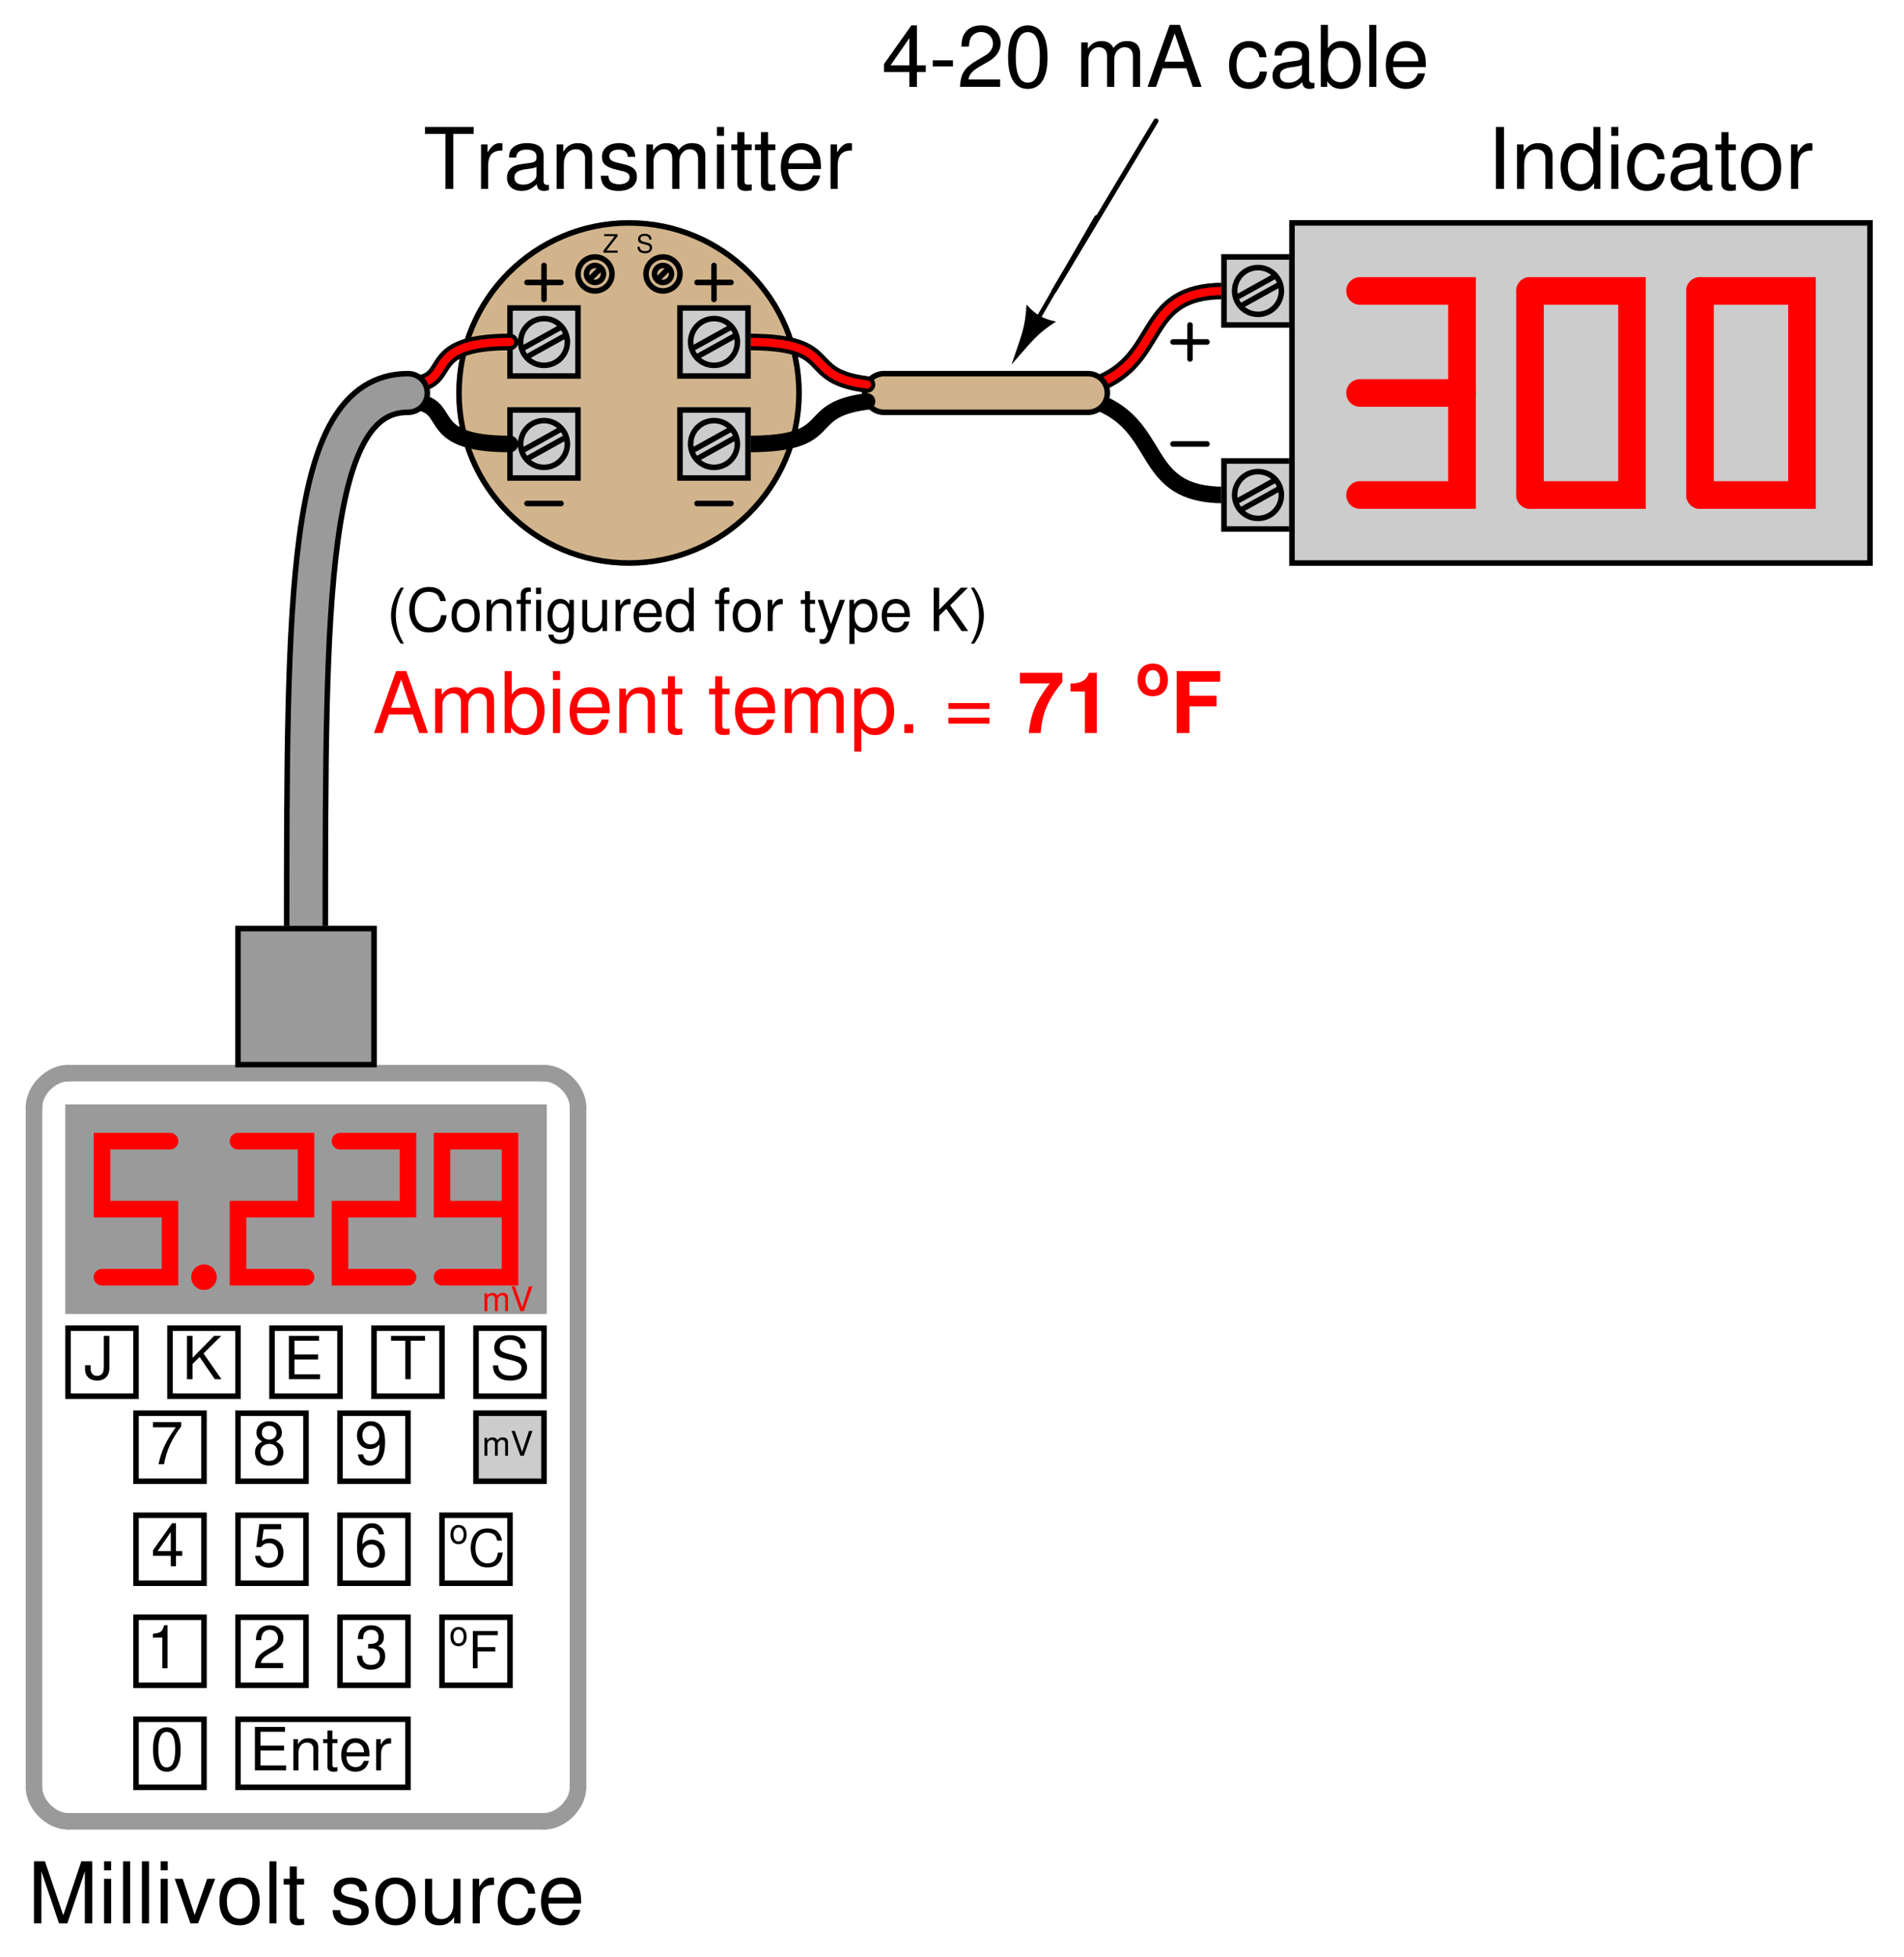 <?xml version="1.0" encoding="UTF-8"?>
<svg xmlns="http://www.w3.org/2000/svg" xmlns:xlink="http://www.w3.org/1999/xlink" viewBox="0 0 251.999 258.999" version="1.2">
<defs>
<g>
<symbol overflow="visible" id="glyph0-0">
<path style="stroke:none;" d=""/>
</symbol>
<symbol overflow="visible" id="glyph0-1">
<path style="stroke:none;" d="M 3.984 -7.281 L 6.672 -7.281 L 6.672 -8.203 L 0.234 -8.203 L 0.234 -7.281 L 2.938 -7.281 L 2.938 0 L 3.984 0 Z M 3.984 -7.281 "/>
</symbol>
<symbol overflow="visible" id="glyph0-2">
<path style="stroke:none;" d="M 0.781 -5.891 L 0.781 0 L 1.719 0 L 1.719 -3.062 C 1.734 -4.484 2.312 -5.109 3.609 -5.078 L 3.609 -6.031 C 3.453 -6.047 3.359 -6.062 3.25 -6.062 C 2.641 -6.062 2.188 -5.703 1.641 -4.828 L 1.641 -5.891 Z M 0.781 -5.891 "/>
</symbol>
<symbol overflow="visible" id="glyph0-3">
<path style="stroke:none;" d="M 6.016 -0.547 C 5.922 -0.531 5.875 -0.531 5.812 -0.531 C 5.484 -0.531 5.312 -0.703 5.312 -0.984 L 5.312 -4.453 C 5.312 -5.5 4.547 -6.062 3.094 -6.062 C 2.234 -6.062 1.547 -5.812 1.141 -5.375 C 0.859 -5.078 0.75 -4.734 0.734 -4.156 L 1.672 -4.156 C 1.75 -4.875 2.188 -5.203 3.062 -5.203 C 3.922 -5.203 4.375 -4.875 4.375 -4.312 L 4.375 -4.078 C 4.359 -3.672 4.156 -3.516 3.391 -3.422 C 2.062 -3.25 1.875 -3.203 1.5 -3.062 C 0.828 -2.766 0.469 -2.25 0.469 -1.484 C 0.469 -0.422 1.219 0.266 2.406 0.266 C 3.156 0.266 3.75 0 4.406 -0.609 C 4.484 0 4.766 0.266 5.375 0.266 C 5.578 0.266 5.703 0.234 6.016 0.156 Z M 4.375 -1.859 C 4.375 -1.547 4.281 -1.344 4 -1.094 C 3.625 -0.75 3.156 -0.562 2.609 -0.562 C 1.875 -0.562 1.453 -0.906 1.453 -1.5 C 1.453 -2.125 1.859 -2.438 2.875 -2.594 C 3.875 -2.719 4.062 -2.766 4.375 -2.906 Z M 4.375 -1.859 "/>
</symbol>
<symbol overflow="visible" id="glyph0-4">
<path style="stroke:none;" d="M 0.781 -5.891 L 0.781 0 L 1.734 0 L 1.734 -3.25 C 1.734 -4.453 2.359 -5.25 3.328 -5.25 C 4.078 -5.25 4.547 -4.797 4.547 -4.078 L 4.547 0 L 5.484 0 L 5.484 -4.453 C 5.484 -5.438 4.75 -6.062 3.609 -6.062 C 2.734 -6.062 2.172 -5.719 1.656 -4.906 L 1.656 -5.891 Z M 0.781 -5.891 "/>
</symbol>
<symbol overflow="visible" id="glyph0-5">
<path style="stroke:none;" d="M 4.922 -4.25 C 4.922 -5.406 4.156 -6.062 2.797 -6.062 C 1.422 -6.062 0.531 -5.359 0.531 -4.266 C 0.531 -3.344 1 -2.906 2.391 -2.562 L 3.281 -2.344 C 3.922 -2.188 4.188 -1.953 4.188 -1.547 C 4.188 -0.984 3.641 -0.609 2.812 -0.609 C 2.312 -0.609 1.875 -0.75 1.641 -1 C 1.5 -1.172 1.422 -1.344 1.375 -1.75 L 0.375 -1.75 C 0.422 -0.391 1.188 0.266 2.734 0.266 C 4.219 0.266 5.156 -0.469 5.156 -1.609 C 5.156 -2.484 4.672 -2.969 3.5 -3.25 L 2.594 -3.469 C 1.828 -3.641 1.5 -3.891 1.5 -4.312 C 1.5 -4.859 1.984 -5.203 2.75 -5.203 C 3.516 -5.203 3.922 -4.875 3.938 -4.25 Z M 4.922 -4.25 "/>
</symbol>
<symbol overflow="visible" id="glyph0-6">
<path style="stroke:none;" d="M 0.781 -5.891 L 0.781 0 L 1.734 0 L 1.734 -3.703 C 1.734 -4.562 2.344 -5.25 3.109 -5.25 C 3.812 -5.25 4.203 -4.812 4.203 -4.062 L 4.203 0 L 5.156 0 L 5.156 -3.703 C 5.156 -4.562 5.766 -5.25 6.531 -5.25 C 7.219 -5.25 7.625 -4.797 7.625 -4.062 L 7.625 0 L 8.578 0 L 8.578 -4.422 C 8.578 -5.484 7.969 -6.062 6.859 -6.062 C 6.078 -6.062 5.609 -5.828 5.047 -5.156 C 4.703 -5.797 4.234 -6.062 3.469 -6.062 C 2.672 -6.062 2.156 -5.766 1.656 -5.062 L 1.656 -5.891 Z M 0.781 -5.891 "/>
</symbol>
<symbol overflow="visible" id="glyph0-7">
<path style="stroke:none;" d="M 1.688 -5.891 L 0.75 -5.891 L 0.75 0 L 1.688 0 Z M 1.688 -8.203 L 0.75 -8.203 L 0.75 -7.016 L 1.688 -7.016 Z M 1.688 -8.203 "/>
</symbol>
<symbol overflow="visible" id="glyph0-8">
<path style="stroke:none;" d="M 2.859 -5.891 L 1.891 -5.891 L 1.891 -7.516 L 0.953 -7.516 L 0.953 -5.891 L 0.156 -5.891 L 0.156 -5.125 L 0.953 -5.125 L 0.953 -0.672 C 0.953 -0.062 1.359 0.266 2.094 0.266 C 2.344 0.266 2.547 0.234 2.859 0.188 L 2.859 -0.609 C 2.719 -0.578 2.594 -0.562 2.406 -0.562 C 2 -0.562 1.891 -0.672 1.891 -1.094 L 1.891 -5.125 L 2.859 -5.125 Z M 2.859 -5.891 "/>
</symbol>
<symbol overflow="visible" id="glyph0-9">
<path style="stroke:none;" d="M 5.766 -2.625 C 5.766 -3.531 5.703 -4.078 5.531 -4.516 C 5.156 -5.484 4.25 -6.062 3.156 -6.062 C 1.5 -6.062 0.453 -4.812 0.453 -2.875 C 0.453 -0.922 1.469 0.266 3.125 0.266 C 4.484 0.266 5.406 -0.5 5.641 -1.781 L 4.703 -1.781 C 4.438 -1.016 3.922 -0.609 3.156 -0.609 C 2.562 -0.609 2.062 -0.875 1.75 -1.375 C 1.516 -1.703 1.438 -2.047 1.422 -2.625 Z M 1.453 -3.391 C 1.531 -4.484 2.188 -5.203 3.141 -5.203 C 4.094 -5.203 4.766 -4.453 4.766 -3.391 Z M 1.453 -3.391 "/>
</symbol>
<symbol overflow="visible" id="glyph0-10">
<path style="stroke:none;" d="M 3.672 -1.969 L 3.672 0 L 4.672 0 L 4.672 -1.969 L 5.844 -1.969 L 5.844 -2.859 L 4.672 -2.859 L 4.672 -8.141 L 3.938 -8.141 L 0.312 -3.016 L 0.312 -1.969 Z M 3.672 -2.859 L 1.188 -2.859 L 3.672 -6.453 Z M 3.672 -2.859 "/>
</symbol>
<symbol overflow="visible" id="glyph0-11">
<path style="stroke:none;" d="M 3.188 -3.516 L 0.516 -3.516 L 0.516 -2.703 L 3.188 -2.703 Z M 3.188 -3.516 "/>
</symbol>
<symbol overflow="visible" id="glyph0-12">
<path style="stroke:none;" d="M 5.688 -0.984 L 1.5 -0.984 C 1.594 -1.656 1.953 -2.078 2.938 -2.672 L 4.062 -3.312 C 5.172 -3.922 5.75 -4.766 5.75 -5.766 C 5.75 -6.438 5.484 -7.062 5 -7.5 C 4.531 -7.938 3.953 -8.141 3.188 -8.141 C 2.188 -8.141 1.422 -7.781 0.984 -7.078 C 0.703 -6.656 0.578 -6.141 0.562 -5.328 L 1.547 -5.328 C 1.594 -5.875 1.656 -6.203 1.781 -6.469 C 2.047 -6.969 2.562 -7.266 3.156 -7.266 C 4.062 -7.266 4.734 -6.609 4.734 -5.734 C 4.734 -5.078 4.359 -4.516 3.656 -4.125 L 2.625 -3.516 C 0.953 -2.547 0.469 -1.781 0.375 -0.016 L 5.688 -0.016 Z M 5.688 -0.984 "/>
</symbol>
<symbol overflow="visible" id="glyph0-13">
<path style="stroke:none;" d="M 3.094 -8.141 C 2.344 -8.141 1.672 -7.797 1.266 -7.25 C 0.75 -6.531 0.484 -5.438 0.484 -3.938 C 0.484 -1.188 1.391 0.266 3.094 0.266 C 4.781 0.266 5.703 -1.188 5.703 -3.875 C 5.703 -5.438 5.453 -6.5 4.922 -7.25 C 4.516 -7.812 3.844 -8.141 3.094 -8.141 Z M 3.094 -7.25 C 4.156 -7.25 4.688 -6.172 4.688 -3.953 C 4.688 -1.641 4.172 -0.562 3.078 -0.562 C 2.031 -0.562 1.5 -1.688 1.5 -3.922 C 1.5 -6.172 2.031 -7.25 3.094 -7.25 Z M 3.094 -7.25 "/>
</symbol>
<symbol overflow="visible" id="glyph0-14">
<path style="stroke:none;" d=""/>
</symbol>
<symbol overflow="visible" id="glyph0-15">
<path style="stroke:none;" d="M 5.328 -2.469 L 6.172 0 L 7.344 0 L 4.469 -8.203 L 3.109 -8.203 L 0.188 0 L 1.312 0 L 2.172 -2.469 Z M 5.047 -3.344 L 2.438 -3.344 L 3.781 -7.078 Z M 5.047 -3.344 "/>
</symbol>
<symbol overflow="visible" id="glyph0-16">
<path style="stroke:none;" d="M 5.297 -3.922 C 5.25 -4.484 5.125 -4.859 4.906 -5.188 C 4.5 -5.734 3.797 -6.062 2.969 -6.062 C 1.375 -6.062 0.344 -4.797 0.344 -2.844 C 0.344 -0.938 1.359 0.266 2.953 0.266 C 4.359 0.266 5.25 -0.578 5.359 -2.031 L 4.422 -2.031 C 4.266 -1.078 3.781 -0.609 2.984 -0.609 C 1.953 -0.609 1.328 -1.453 1.328 -2.844 C 1.328 -4.312 1.938 -5.203 2.953 -5.203 C 3.75 -5.203 4.234 -4.734 4.359 -3.922 Z M 5.297 -3.922 "/>
</symbol>
<symbol overflow="visible" id="glyph0-17">
<path style="stroke:none;" d="M 0.609 -8.203 L 0.609 0 L 1.453 0 L 1.453 -0.75 C 1.906 -0.062 2.5 0.266 3.312 0.266 C 4.875 0.266 5.891 -1.016 5.891 -2.969 C 5.891 -4.875 4.922 -6.062 3.359 -6.062 C 2.547 -6.062 1.984 -5.766 1.547 -5.094 L 1.547 -8.203 Z M 3.188 -5.188 C 4.234 -5.188 4.906 -4.281 4.906 -2.875 C 4.906 -1.531 4.203 -0.625 3.188 -0.625 C 2.188 -0.625 1.547 -1.516 1.547 -2.906 C 1.547 -4.281 2.188 -5.188 3.188 -5.188 Z M 3.188 -5.188 "/>
</symbol>
<symbol overflow="visible" id="glyph0-18">
<path style="stroke:none;" d="M 1.703 -8.203 L 0.766 -8.203 L 0.766 0 L 1.703 0 Z M 1.703 -8.203 "/>
</symbol>
<symbol overflow="visible" id="glyph0-19">
<path style="stroke:none;" d="M 2.188 -8.203 L 1.125 -8.203 L 1.125 0 L 2.188 0 Z M 2.188 -8.203 "/>
</symbol>
<symbol overflow="visible" id="glyph0-20">
<path style="stroke:none;" d="M 5.562 -8.203 L 4.641 -8.203 L 4.641 -5.156 C 4.234 -5.75 3.609 -6.062 2.828 -6.062 C 1.297 -6.062 0.297 -4.844 0.297 -2.953 C 0.297 -0.969 1.266 0.266 2.859 0.266 C 3.672 0.266 4.234 -0.047 4.734 -0.781 L 4.734 0 L 5.562 0 Z M 2.984 -5.188 C 4 -5.188 4.641 -4.297 4.641 -2.875 C 4.641 -1.516 3.984 -0.625 3 -0.625 C 1.953 -0.625 1.266 -1.531 1.266 -2.906 C 1.266 -4.281 1.953 -5.188 2.984 -5.188 Z M 2.984 -5.188 "/>
</symbol>
<symbol overflow="visible" id="glyph0-21">
<path style="stroke:none;" d="M 3.062 -6.062 C 1.391 -6.062 0.406 -4.875 0.406 -2.906 C 0.406 -0.906 1.391 0.266 3.078 0.266 C 4.734 0.266 5.734 -0.922 5.734 -2.859 C 5.734 -4.906 4.766 -6.062 3.062 -6.062 Z M 3.078 -5.203 C 4.125 -5.203 4.766 -4.328 4.766 -2.875 C 4.766 -1.469 4.109 -0.609 3.078 -0.609 C 2.031 -0.609 1.391 -1.469 1.391 -2.906 C 1.391 -4.328 2.031 -5.203 3.078 -5.203 Z M 3.078 -5.203 "/>
</symbol>
<symbol overflow="visible" id="glyph0-22">
<path style="stroke:none;" d="M 5.266 0 L 7.578 -6.875 L 7.578 0 L 8.562 0 L 8.562 -8.203 L 7.109 -8.203 L 4.719 -1.062 L 2.297 -8.203 L 0.844 -8.203 L 0.844 0 L 1.828 0 L 1.828 -6.875 L 4.156 0 Z M 5.266 0 "/>
</symbol>
<symbol overflow="visible" id="glyph0-23">
<path style="stroke:none;" d="M 3.203 0 L 5.469 -5.891 L 4.406 -5.891 L 2.75 -1.109 L 1.172 -5.891 L 0.109 -5.891 L 2.188 0 Z M 3.203 0 "/>
</symbol>
<symbol overflow="visible" id="glyph0-24">
<path style="stroke:none;" d="M 5.422 0 L 5.422 -5.891 L 4.484 -5.891 L 4.484 -2.547 C 4.484 -1.344 3.859 -0.562 2.875 -0.562 C 2.141 -0.562 1.672 -1.016 1.672 -1.719 L 1.672 -5.891 L 0.734 -5.891 L 0.734 -1.344 C 0.734 -0.375 1.469 0.266 2.609 0.266 C 3.469 0.266 4.031 -0.047 4.578 -0.828 L 4.578 0 Z M 5.422 0 "/>
</symbol>
<symbol overflow="visible" id="glyph0-25">
<path style="stroke:none;" d="M 0.609 2.453 L 1.547 2.453 L 1.547 -0.625 C 2.047 -0.016 2.594 0.266 3.359 0.266 C 4.891 0.266 5.891 -0.969 5.891 -2.844 C 5.891 -4.828 4.922 -6.062 3.359 -6.062 C 2.547 -6.062 1.906 -5.703 1.469 -5 L 1.469 -5.891 L 0.609 -5.891 Z M 3.188 -5.188 C 4.234 -5.188 4.906 -4.281 4.906 -2.875 C 4.906 -1.531 4.219 -0.625 3.188 -0.625 C 2.188 -0.625 1.547 -1.516 1.547 -2.906 C 1.547 -4.281 2.188 -5.188 3.188 -5.188 Z M 3.188 -5.188 "/>
</symbol>
<symbol overflow="visible" id="glyph0-26">
<path style="stroke:none;" d="M 2.156 -1.172 L 0.984 -1.172 L 0.984 0 L 2.156 0 Z M 2.156 -1.172 "/>
</symbol>
<symbol overflow="visible" id="glyph0-27">
<path style="stroke:none;" d="M 6 -3.969 L 0.562 -3.969 L 0.562 -3.188 L 6 -3.188 Z M 6 -2.031 L 0.562 -2.031 L 0.562 -1.25 L 6 -1.25 Z M 6 -2.031 "/>
</symbol>
<symbol overflow="visible" id="glyph1-0">
<path style="stroke:none;" d=""/>
</symbol>
<symbol overflow="visible" id="glyph1-1">
<path style="stroke:none;" d="M 1.953 -2.453 L 0.188 -2.453 L 0.188 -2.188 L 1.578 -2.188 L 0.094 -0.281 L 0.094 0 L 1.969 0 L 1.969 -0.281 L 0.484 -0.281 L 1.953 -2.172 Z M 1.953 -2.453 "/>
</symbol>
<symbol overflow="visible" id="glyph1-2">
<path style="stroke:none;" d="M 2.016 -1.734 C 2.016 -1.906 2 -1.953 1.953 -2.062 C 1.812 -2.359 1.531 -2.5 1.109 -2.5 C 0.578 -2.5 0.234 -2.219 0.234 -1.781 C 0.234 -1.484 0.391 -1.297 0.719 -1.203 L 1.328 -1.047 C 1.641 -0.969 1.781 -0.844 1.781 -0.641 C 1.781 -0.516 1.719 -0.375 1.609 -0.297 C 1.516 -0.234 1.359 -0.203 1.156 -0.203 C 0.891 -0.203 0.703 -0.266 0.594 -0.406 C 0.5 -0.516 0.453 -0.625 0.453 -0.781 L 0.156 -0.781 C 0.172 -0.562 0.203 -0.406 0.312 -0.266 C 0.469 -0.047 0.766 0.078 1.141 0.078 C 1.422 0.078 1.672 0.016 1.828 -0.109 C 1.984 -0.25 2.094 -0.469 2.094 -0.672 C 2.094 -0.984 1.906 -1.203 1.578 -1.297 L 0.953 -1.453 C 0.656 -1.531 0.547 -1.641 0.547 -1.828 C 0.547 -2.078 0.766 -2.234 1.094 -2.234 C 1.484 -2.234 1.719 -2.062 1.719 -1.734 Z M 2.016 -1.734 "/>
</symbol>
<symbol overflow="visible" id="glyph2-0">
<path style="stroke:none;" d=""/>
</symbol>
<symbol overflow="visible" id="glyph2-1">
<path style="stroke:none;" d="M 2.172 -5.688 C 1.641 -5.688 1.172 -5.453 0.875 -5.078 C 0.516 -4.562 0.344 -3.812 0.344 -2.75 C 0.344 -0.828 0.969 0.188 2.172 0.188 C 3.344 0.188 4 -0.828 4 -2.703 C 4 -3.812 3.812 -4.547 3.453 -5.078 C 3.156 -5.469 2.688 -5.688 2.172 -5.688 Z M 2.172 -5.078 C 2.906 -5.078 3.281 -4.312 3.281 -2.766 C 3.281 -1.156 2.922 -0.391 2.156 -0.391 C 1.422 -0.391 1.047 -1.188 1.047 -2.75 C 1.047 -4.312 1.422 -5.078 2.172 -5.078 Z M 2.172 -5.078 "/>
</symbol>
<symbol overflow="visible" id="glyph2-2">
<path style="stroke:none;" d="M 2.047 -4.062 L 2.047 0 L 2.734 0 L 2.734 -5.688 L 2.281 -5.688 C 2.031 -4.812 1.875 -4.703 0.797 -4.562 L 0.797 -4.062 Z M 2.047 -4.062 "/>
</symbol>
<symbol overflow="visible" id="glyph2-3">
<path style="stroke:none;" d="M 3.984 -0.688 L 1.047 -0.688 C 1.125 -1.156 1.375 -1.453 2.062 -1.875 L 2.844 -2.312 C 3.625 -2.75 4.031 -3.328 4.031 -4.031 C 4.031 -4.5 3.828 -4.953 3.5 -5.25 C 3.172 -5.547 2.766 -5.688 2.234 -5.688 C 1.531 -5.688 1 -5.438 0.688 -4.953 C 0.5 -4.656 0.406 -4.297 0.391 -3.719 L 1.094 -3.719 C 1.109 -4.109 1.156 -4.344 1.25 -4.531 C 1.438 -4.875 1.797 -5.094 2.219 -5.094 C 2.844 -5.094 3.312 -4.625 3.312 -4.016 C 3.312 -3.562 3.062 -3.172 2.562 -2.875 L 1.828 -2.453 C 0.672 -1.781 0.328 -1.25 0.266 -0.016 L 3.984 -0.016 Z M 3.984 -0.688 "/>
</symbol>
<symbol overflow="visible" id="glyph2-4">
<path style="stroke:none;" d="M 1.734 -2.625 L 2.125 -2.625 C 2.875 -2.625 3.281 -2.266 3.281 -1.578 C 3.281 -0.859 2.844 -0.438 2.125 -0.438 C 1.359 -0.438 1 -0.812 0.938 -1.656 L 0.25 -1.656 C 0.281 -1.203 0.359 -0.891 0.5 -0.641 C 0.781 -0.094 1.328 0.188 2.094 0.188 C 3.25 0.188 3.984 -0.516 3.984 -1.594 C 3.984 -2.312 3.703 -2.703 3.047 -2.938 C 3.562 -3.156 3.812 -3.547 3.812 -4.125 C 3.812 -5.109 3.188 -5.688 2.125 -5.688 C 1 -5.688 0.391 -5.062 0.375 -3.859 L 1.062 -3.859 C 1.078 -4.203 1.109 -4.406 1.188 -4.578 C 1.344 -4.891 1.688 -5.094 2.125 -5.094 C 2.734 -5.094 3.109 -4.719 3.109 -4.109 C 3.109 -3.703 2.969 -3.453 2.656 -3.328 C 2.469 -3.25 2.219 -3.219 1.734 -3.203 Z M 1.734 -2.625 "/>
</symbol>
<symbol overflow="visible" id="glyph2-5">
<path style="stroke:none;" d="M 2.578 -1.375 L 2.578 0 L 3.266 0 L 3.266 -1.375 L 4.094 -1.375 L 4.094 -2 L 3.266 -2 L 3.266 -5.688 L 2.75 -5.688 L 0.219 -2.109 L 0.219 -1.375 Z M 2.578 -2 L 0.828 -2 L 2.578 -4.516 Z M 2.578 -2 "/>
</symbol>
<symbol overflow="visible" id="glyph2-6">
<path style="stroke:none;" d="M 3.75 -5.578 L 0.859 -5.578 L 0.453 -2.547 L 1.094 -2.547 C 1.406 -2.922 1.672 -3.062 2.125 -3.062 C 2.859 -3.062 3.328 -2.547 3.328 -1.719 C 3.328 -0.922 2.859 -0.438 2.109 -0.438 C 1.5 -0.438 1.141 -0.734 0.969 -1.375 L 0.281 -1.375 C 0.375 -0.906 0.453 -0.688 0.609 -0.484 C 0.922 -0.062 1.5 0.188 2.125 0.188 C 3.25 0.188 4.047 -0.641 4.047 -1.812 C 4.047 -2.922 3.312 -3.672 2.234 -3.672 C 1.844 -3.672 1.531 -3.578 1.203 -3.344 L 1.422 -4.891 L 3.75 -4.891 Z M 3.75 -5.578 "/>
</symbol>
<symbol overflow="visible" id="glyph2-7">
<path style="stroke:none;" d="M 3.922 -4.219 C 3.781 -5.141 3.188 -5.688 2.344 -5.688 C 1.719 -5.688 1.172 -5.391 0.844 -4.875 C 0.484 -4.328 0.344 -3.625 0.344 -2.594 C 0.344 -1.641 0.469 -1.031 0.812 -0.531 C 1.109 -0.062 1.594 0.188 2.219 0.188 C 3.281 0.188 4.047 -0.609 4.047 -1.719 C 4.047 -2.766 3.328 -3.516 2.328 -3.516 C 1.781 -3.516 1.344 -3.312 1.047 -2.891 C 1.062 -4.297 1.5 -5.078 2.297 -5.078 C 2.781 -5.078 3.125 -4.766 3.234 -4.219 Z M 2.25 -2.891 C 2.906 -2.891 3.328 -2.422 3.328 -1.672 C 3.328 -0.953 2.859 -0.438 2.219 -0.438 C 1.578 -0.438 1.094 -0.969 1.094 -1.703 C 1.094 -2.406 1.562 -2.891 2.25 -2.891 Z M 2.25 -2.891 "/>
</symbol>
<symbol overflow="visible" id="glyph2-8">
<path style="stroke:none;" d="M 4.094 -5.578 L 0.359 -5.578 L 0.359 -4.891 L 3.375 -4.891 C 2.047 -3 1.5 -1.828 1.094 0 L 1.828 0 C 2.141 -1.781 2.828 -3.328 4.094 -5 Z M 4.094 -5.578 "/>
</symbol>
<symbol overflow="visible" id="glyph2-9">
<path style="stroke:none;" d="M 3.078 -3 C 3.656 -3.359 3.844 -3.641 3.844 -4.172 C 3.844 -5.078 3.156 -5.688 2.172 -5.688 C 1.188 -5.688 0.484 -5.078 0.484 -4.188 C 0.484 -3.641 0.672 -3.359 1.25 -3 C 0.609 -2.672 0.297 -2.219 0.297 -1.578 C 0.297 -0.547 1.062 0.188 2.172 0.188 C 3.266 0.188 4.047 -0.547 4.047 -1.578 C 4.047 -2.219 3.719 -2.672 3.078 -3 Z M 2.172 -5.078 C 2.75 -5.078 3.141 -4.719 3.141 -4.156 C 3.141 -3.625 2.75 -3.266 2.172 -3.266 C 1.578 -3.266 1.203 -3.625 1.203 -4.172 C 1.203 -4.719 1.578 -5.078 2.172 -5.078 Z M 2.172 -2.688 C 2.859 -2.688 3.328 -2.234 3.328 -1.562 C 3.328 -0.875 2.859 -0.438 2.156 -0.438 C 1.469 -0.438 1 -0.891 1 -1.562 C 1 -2.234 1.469 -2.688 2.172 -2.688 Z M 2.172 -2.688 "/>
</symbol>
<symbol overflow="visible" id="glyph2-10">
<path style="stroke:none;" d="M 0.422 -1.297 C 0.547 -0.375 1.156 0.188 2 0.188 C 2.625 0.188 3.172 -0.125 3.5 -0.625 C 3.844 -1.188 4.016 -1.875 4.016 -2.906 C 4.016 -3.875 3.859 -4.484 3.531 -4.984 C 3.234 -5.453 2.734 -5.688 2.125 -5.688 C 1.062 -5.688 0.297 -4.891 0.297 -3.797 C 0.297 -2.75 1.016 -2.016 2.016 -2.016 C 2.547 -2.016 2.938 -2.203 3.297 -2.625 C 3.281 -1.219 2.844 -0.438 2.047 -0.438 C 1.562 -0.438 1.219 -0.75 1.109 -1.297 Z M 2.125 -5.094 C 2.766 -5.094 3.25 -4.547 3.25 -3.812 C 3.25 -3.109 2.781 -2.625 2.094 -2.625 C 1.422 -2.625 1.016 -3.094 1.016 -3.844 C 1.016 -4.562 1.469 -5.094 2.125 -5.094 Z M 2.125 -5.094 "/>
</symbol>
<symbol overflow="visible" id="glyph2-11">
<path style="stroke:none;" d="M 1.438 -2.609 L 4.562 -2.609 L 4.562 -3.266 L 1.438 -3.266 L 1.438 -5.094 L 4.688 -5.094 L 4.688 -5.734 L 0.703 -5.734 L 0.703 0 L 4.828 0 L 4.828 -0.641 L 1.438 -0.641 Z M 1.438 -2.609 "/>
</symbol>
<symbol overflow="visible" id="glyph2-12">
<path style="stroke:none;" d="M 0.547 -4.125 L 0.547 0 L 1.219 0 L 1.219 -2.281 C 1.219 -3.125 1.656 -3.672 2.328 -3.672 C 2.844 -3.672 3.188 -3.359 3.188 -2.859 L 3.188 0 L 3.828 0 L 3.828 -3.125 C 3.828 -3.797 3.328 -4.25 2.531 -4.25 C 1.906 -4.25 1.516 -4.016 1.156 -3.438 L 1.156 -4.125 Z M 0.547 -4.125 "/>
</symbol>
<symbol overflow="visible" id="glyph2-13">
<path style="stroke:none;" d="M 2 -4.125 L 1.328 -4.125 L 1.328 -5.266 L 0.672 -5.266 L 0.672 -4.125 L 0.109 -4.125 L 0.109 -3.594 L 0.672 -3.594 L 0.672 -0.469 C 0.672 -0.047 0.953 0.188 1.469 0.188 C 1.641 0.188 1.781 0.172 2 0.125 L 2 -0.422 C 1.906 -0.406 1.812 -0.391 1.688 -0.391 C 1.406 -0.391 1.328 -0.469 1.328 -0.766 L 1.328 -3.594 L 2 -3.594 Z M 2 -4.125 "/>
</symbol>
<symbol overflow="visible" id="glyph2-14">
<path style="stroke:none;" d="M 4.047 -1.844 C 4.047 -2.469 4 -2.844 3.875 -3.156 C 3.609 -3.828 2.984 -4.25 2.203 -4.25 C 1.062 -4.25 0.312 -3.375 0.312 -2.016 C 0.312 -0.641 1.031 0.188 2.188 0.188 C 3.141 0.188 3.781 -0.359 3.953 -1.25 L 3.297 -1.25 C 3.109 -0.703 2.734 -0.422 2.219 -0.422 C 1.797 -0.422 1.438 -0.609 1.219 -0.953 C 1.062 -1.203 1.016 -1.438 1 -1.844 Z M 1.016 -2.375 C 1.078 -3.141 1.531 -3.641 2.203 -3.641 C 2.859 -3.641 3.328 -3.125 3.328 -2.375 Z M 1.016 -2.375 "/>
</symbol>
<symbol overflow="visible" id="glyph2-15">
<path style="stroke:none;" d="M 0.547 -4.125 L 0.547 0 L 1.203 0 L 1.203 -2.141 C 1.219 -3.141 1.625 -3.578 2.531 -3.547 L 2.531 -4.219 C 2.422 -4.234 2.359 -4.25 2.281 -4.25 C 1.844 -4.25 1.531 -4 1.156 -3.375 L 1.156 -4.125 Z M 0.547 -4.125 "/>
</symbol>
<symbol overflow="visible" id="glyph2-16">
<path style="stroke:none;" d="M 2.625 -5.734 L 2.625 -1.703 C 2.625 -1.25 2.578 -0.984 2.438 -0.781 C 2.297 -0.562 2.031 -0.438 1.734 -0.438 C 1.188 -0.438 0.875 -0.797 0.875 -1.469 L 0.875 -1.844 L 0.141 -1.844 L 0.141 -1.344 C 0.141 -0.406 0.75 0.188 1.734 0.188 C 2.734 0.188 3.359 -0.438 3.359 -1.438 L 3.359 -5.734 Z M 2.625 -5.734 "/>
</symbol>
<symbol overflow="visible" id="glyph2-17">
<path style="stroke:none;" d="M 1.359 -2.016 L 2.297 -2.938 L 4.312 0 L 5.188 0 L 2.812 -3.406 L 5.156 -5.734 L 4.219 -5.734 L 1.359 -2.828 L 1.359 -5.734 L 0.625 -5.734 L 0.625 0 L 1.359 0 Z M 1.359 -2.016 "/>
</symbol>
<symbol overflow="visible" id="glyph2-18">
<path style="stroke:none;" d="M 2.781 -5.094 L 4.672 -5.094 L 4.672 -5.734 L 0.172 -5.734 L 0.172 -5.094 L 2.062 -5.094 L 2.062 0 L 2.781 0 Z M 2.781 -5.094 "/>
</symbol>
<symbol overflow="visible" id="glyph2-19">
<path style="stroke:none;" d="M 4.688 -4.062 C 4.688 -4.453 4.672 -4.562 4.547 -4.828 C 4.234 -5.484 3.562 -5.828 2.594 -5.828 C 1.328 -5.828 0.547 -5.188 0.547 -4.156 C 0.547 -3.453 0.922 -3.016 1.672 -2.812 L 3.109 -2.438 C 3.828 -2.25 4.156 -1.953 4.156 -1.5 C 4.156 -1.203 4 -0.875 3.75 -0.703 C 3.516 -0.547 3.156 -0.469 2.688 -0.469 C 2.062 -0.469 1.641 -0.609 1.375 -0.938 C 1.156 -1.203 1.062 -1.469 1.078 -1.828 L 0.375 -1.828 C 0.391 -1.297 0.484 -0.953 0.719 -0.641 C 1.109 -0.094 1.766 0.188 2.641 0.188 C 3.328 0.188 3.891 0.031 4.266 -0.266 C 4.641 -0.562 4.891 -1.078 4.891 -1.578 C 4.891 -2.281 4.453 -2.797 3.672 -3.016 L 2.234 -3.406 C 1.531 -3.594 1.281 -3.812 1.281 -4.25 C 1.281 -4.828 1.797 -5.219 2.562 -5.219 C 3.484 -5.219 4 -4.812 4 -4.062 Z M 4.688 -4.062 "/>
</symbol>
<symbol overflow="visible" id="glyph2-20">
<path style="stroke:none;" d="M 1.859 -5.734 C 1.078 -4.703 0.578 -3.281 0.578 -2.047 C 0.578 -0.797 1.078 0.641 1.859 1.672 L 2.297 1.672 C 1.594 0.547 1.219 -0.781 1.219 -2.047 C 1.219 -3.297 1.594 -4.625 2.297 -5.734 Z M 1.859 -5.734 "/>
</symbol>
<symbol overflow="visible" id="glyph2-21">
<path style="stroke:none;" d="M 5.219 -3.969 C 4.984 -5.219 4.266 -5.828 3 -5.828 C 2.234 -5.828 1.609 -5.594 1.188 -5.125 C 0.656 -4.547 0.375 -3.734 0.375 -2.797 C 0.375 -1.859 0.672 -1.047 1.203 -0.484 C 1.656 -0.031 2.219 0.188 2.969 0.188 C 4.375 0.188 5.156 -0.578 5.328 -2.094 L 4.578 -2.094 C 4.516 -1.703 4.438 -1.438 4.312 -1.203 C 4.078 -0.734 3.594 -0.469 2.984 -0.469 C 1.828 -0.469 1.109 -1.375 1.109 -2.812 C 1.109 -4.281 1.797 -5.188 2.906 -5.188 C 3.375 -5.188 3.812 -5.062 4.047 -4.828 C 4.266 -4.625 4.375 -4.391 4.469 -3.969 Z M 5.219 -3.969 "/>
</symbol>
<symbol overflow="visible" id="glyph2-22">
<path style="stroke:none;" d="M 2.141 -4.25 C 0.969 -4.25 0.281 -3.422 0.281 -2.031 C 0.281 -0.641 0.969 0.188 2.156 0.188 C 3.312 0.188 4.016 -0.641 4.016 -2 C 4.016 -3.438 3.344 -4.25 2.141 -4.25 Z M 2.156 -3.641 C 2.891 -3.641 3.328 -3.031 3.328 -2.016 C 3.328 -1.031 2.875 -0.422 2.156 -0.422 C 1.422 -0.422 0.969 -1.031 0.969 -2.031 C 0.969 -3.031 1.422 -3.641 2.156 -3.641 Z M 2.156 -3.641 "/>
</symbol>
<symbol overflow="visible" id="glyph2-23">
<path style="stroke:none;" d="M 2.031 -4.125 L 1.344 -4.125 L 1.344 -4.766 C 1.344 -5.047 1.5 -5.188 1.797 -5.188 C 1.859 -5.188 1.875 -5.188 2.031 -5.188 L 2.031 -5.719 C 1.875 -5.75 1.797 -5.766 1.656 -5.766 C 1.062 -5.766 0.688 -5.422 0.688 -4.828 L 0.688 -4.125 L 0.141 -4.125 L 0.141 -3.594 L 0.688 -3.594 L 0.688 0 L 1.344 0 L 1.344 -3.594 L 2.031 -3.594 Z M 2.031 -4.125 "/>
</symbol>
<symbol overflow="visible" id="glyph2-24">
<path style="stroke:none;" d="M 1.188 -4.125 L 0.531 -4.125 L 0.531 0 L 1.188 0 Z M 1.188 -5.734 L 0.516 -5.734 L 0.516 -4.906 L 1.188 -4.906 Z M 1.188 -5.734 "/>
</symbol>
<symbol overflow="visible" id="glyph2-25">
<path style="stroke:none;" d="M 3.188 -4.125 L 3.188 -3.531 C 2.844 -4.031 2.484 -4.25 1.969 -4.25 C 0.969 -4.25 0.281 -3.312 0.281 -2 C 0.281 -1.297 0.438 -0.797 0.797 -0.375 C 1.109 -0.016 1.5 0.188 1.922 0.188 C 2.422 0.188 2.766 -0.047 3.125 -0.562 L 3.125 -0.344 C 3.125 0.75 2.812 1.172 2 1.172 C 1.438 1.172 1.141 0.938 1.078 0.469 L 0.406 0.469 C 0.469 1.234 1.078 1.719 1.984 1.719 C 2.578 1.719 3.094 1.516 3.359 1.188 C 3.672 0.797 3.781 0.297 3.781 -0.672 L 3.781 -4.125 Z M 2.031 -3.641 C 2.719 -3.641 3.125 -3.062 3.125 -2.016 C 3.125 -1.016 2.719 -0.422 2.031 -0.422 C 1.359 -0.422 0.953 -1.016 0.953 -2.031 C 0.953 -3.047 1.359 -3.641 2.031 -3.641 Z M 2.031 -3.641 "/>
</symbol>
<symbol overflow="visible" id="glyph2-26">
<path style="stroke:none;" d="M 3.797 0 L 3.797 -4.125 L 3.141 -4.125 L 3.141 -1.781 C 3.141 -0.938 2.703 -0.391 2.016 -0.391 C 1.5 -0.391 1.172 -0.703 1.172 -1.203 L 1.172 -4.125 L 0.516 -4.125 L 0.516 -0.938 C 0.516 -0.266 1.031 0.188 1.828 0.188 C 2.438 0.188 2.812 -0.031 3.203 -0.578 L 3.203 0 Z M 3.797 0 "/>
</symbol>
<symbol overflow="visible" id="glyph2-27">
<path style="stroke:none;" d="M 3.891 -5.734 L 3.25 -5.734 L 3.25 -3.609 C 2.969 -4.031 2.531 -4.25 1.984 -4.25 C 0.906 -4.25 0.203 -3.391 0.203 -2.078 C 0.203 -0.672 0.875 0.188 2 0.188 C 2.562 0.188 2.969 -0.031 3.312 -0.547 L 3.312 0 L 3.891 0 Z M 2.094 -3.625 C 2.797 -3.625 3.25 -3.016 3.25 -2.016 C 3.25 -1.062 2.781 -0.438 2.094 -0.438 C 1.375 -0.438 0.891 -1.078 0.891 -2.031 C 0.891 -3 1.375 -3.625 2.094 -3.625 Z M 2.094 -3.625 "/>
</symbol>
<symbol overflow="visible" id="glyph2-28">
<path style="stroke:none;" d=""/>
</symbol>
<symbol overflow="visible" id="glyph2-29">
<path style="stroke:none;" d="M 3.062 -4.125 L 1.906 -0.906 L 0.859 -4.125 L 0.156 -4.125 L 1.547 0.016 L 1.297 0.672 C 1.188 0.953 1.047 1.078 0.766 1.078 C 0.656 1.078 0.562 1.062 0.422 1.031 L 0.422 1.609 C 0.562 1.688 0.688 1.719 0.859 1.719 C 1.078 1.719 1.312 1.641 1.484 1.516 C 1.688 1.375 1.797 1.203 1.922 0.859 L 3.766 -4.125 Z M 3.062 -4.125 "/>
</symbol>
<symbol overflow="visible" id="glyph2-30">
<path style="stroke:none;" d="M 0.422 1.719 L 1.094 1.719 L 1.094 -0.438 C 1.438 -0.016 1.812 0.188 2.359 0.188 C 3.422 0.188 4.125 -0.672 4.125 -2 C 4.125 -3.375 3.438 -4.25 2.344 -4.25 C 1.781 -4.25 1.344 -4 1.031 -3.5 L 1.031 -4.125 L 0.422 -4.125 Z M 2.234 -3.625 C 2.969 -3.625 3.438 -3 3.438 -2.016 C 3.438 -1.078 2.953 -0.438 2.234 -0.438 C 1.531 -0.438 1.094 -1.062 1.094 -2.031 C 1.094 -3 1.531 -3.625 2.234 -3.625 Z M 2.234 -3.625 "/>
</symbol>
<symbol overflow="visible" id="glyph2-31">
<path style="stroke:none;" d="M 0.734 1.672 C 1.516 0.641 2.016 -0.797 2.016 -2.031 C 2.016 -3.281 1.516 -4.703 0.734 -5.734 L 0.297 -5.734 C 1 -4.609 1.375 -3.297 1.375 -2.031 C 1.375 -0.781 1 0.547 0.297 1.672 Z M 0.734 1.672 "/>
</symbol>
<symbol overflow="visible" id="glyph3-0">
<path style="stroke:none;" d=""/>
</symbol>
<symbol overflow="visible" id="glyph3-1">
<path style="stroke:none;" d="M 1.234 -2.438 C 0.562 -2.438 0.156 -1.953 0.156 -1.172 C 0.156 -0.359 0.562 0.109 1.234 0.109 C 1.906 0.109 2.297 -0.375 2.297 -1.141 C 2.297 -1.969 1.922 -2.438 1.234 -2.438 Z M 1.234 -2.094 C 1.656 -2.094 1.906 -1.734 1.906 -1.156 C 1.906 -0.594 1.641 -0.25 1.234 -0.25 C 0.812 -0.25 0.562 -0.594 0.562 -1.172 C 0.562 -1.734 0.812 -2.094 1.234 -2.094 Z M 1.234 -2.094 "/>
</symbol>
<symbol overflow="visible" id="glyph4-0">
<path style="stroke:none;" d=""/>
</symbol>
<symbol overflow="visible" id="glyph4-1">
<path style="stroke:none;" d="M 1.234 -2.234 L 3.578 -2.234 L 3.578 -2.797 L 1.234 -2.797 L 1.234 -4.375 L 3.906 -4.375 L 3.906 -4.922 L 0.609 -4.922 L 0.609 0 L 1.234 0 Z M 1.234 -2.234 "/>
</symbol>
<symbol overflow="visible" id="glyph4-2">
<path style="stroke:none;" d="M 4.469 -3.391 C 4.266 -4.469 3.656 -5 2.578 -5 C 1.906 -5 1.375 -4.797 1.016 -4.391 C 0.562 -3.906 0.328 -3.203 0.328 -2.406 C 0.328 -1.594 0.578 -0.891 1.031 -0.422 C 1.422 -0.031 1.906 0.156 2.547 0.156 C 3.75 0.156 4.422 -0.5 4.562 -1.797 L 3.922 -1.797 C 3.875 -1.453 3.797 -1.234 3.703 -1.031 C 3.5 -0.625 3.078 -0.391 2.547 -0.391 C 1.578 -0.391 0.953 -1.188 0.953 -2.406 C 0.953 -3.672 1.531 -4.453 2.5 -4.453 C 2.891 -4.453 3.266 -4.328 3.469 -4.141 C 3.656 -3.969 3.75 -3.766 3.828 -3.391 Z M 4.469 -3.391 "/>
</symbol>
<symbol overflow="visible" id="glyph5-0">
<path style="stroke:none;" d=""/>
</symbol>
<symbol overflow="visible" id="glyph5-1">
<path style="stroke:none;" d="M 0.312 -2.359 L 0.312 0 L 0.688 0 L 0.688 -1.484 C 0.688 -1.828 0.938 -2.094 1.25 -2.094 C 1.531 -2.094 1.688 -1.922 1.688 -1.625 L 1.688 0 L 2.062 0 L 2.062 -1.484 C 2.062 -1.828 2.312 -2.094 2.609 -2.094 C 2.891 -2.094 3.047 -1.922 3.047 -1.625 L 3.047 0 L 3.422 0 L 3.422 -1.766 C 3.422 -2.188 3.188 -2.422 2.75 -2.422 C 2.438 -2.422 2.234 -2.328 2.016 -2.062 C 1.875 -2.312 1.688 -2.422 1.391 -2.422 C 1.078 -2.422 0.859 -2.312 0.656 -2.031 L 0.656 -2.359 Z M 0.312 -2.359 "/>
</symbol>
<symbol overflow="visible" id="glyph5-2">
<path style="stroke:none;" d="M 1.766 0 L 2.906 -3.281 L 2.453 -3.281 L 1.547 -0.5 L 0.578 -3.281 L 0.141 -3.281 L 1.312 0 Z M 1.766 0 "/>
</symbol>
<symbol overflow="visible" id="glyph6-0">
<path style="stroke:none;" d=""/>
</symbol>
<symbol overflow="visible" id="glyph6-1">
<path style="stroke:none;" d="M 5.938 -7.969 L 0.328 -7.969 L 0.328 -6.562 L 4.297 -6.562 C 3.812 -6.047 2.859 -4.594 2.547 -3.906 C 1.984 -2.75 1.703 -1.703 1.5 0 L 3.078 0 C 3.234 -2.516 4.047 -4.453 5.938 -6.734 Z M 5.938 -7.969 "/>
</symbol>
<symbol overflow="visible" id="glyph6-2">
<path style="stroke:none;" d="M 2.672 -5.5 L 2.672 0 L 4.25 0 L 4.25 -7.969 L 3.203 -7.969 C 2.953 -7.031 2.141 -6.547 0.766 -6.547 L 0.766 -5.5 Z M 2.672 -5.5 "/>
</symbol>
<symbol overflow="visible" id="glyph6-3">
<path style="stroke:none;" d=""/>
</symbol>
<symbol overflow="visible" id="glyph6-4">
<path style="stroke:none;" d="M 2.516 -3.531 L 6.109 -3.531 L 6.109 -4.938 L 2.516 -4.938 L 2.516 -6.797 L 6.594 -6.797 L 6.594 -8.203 L 0.828 -8.203 L 0.828 0 L 2.516 0 Z M 2.516 -3.531 "/>
</symbol>
<symbol overflow="visible" id="glyph7-0">
<path style="stroke:none;" d=""/>
</symbol>
<symbol overflow="visible" id="glyph7-1">
<path style="stroke:none;" d="M 2.266 -4.141 C 1.031 -4.141 0.266 -3.312 0.266 -1.984 C 0.266 -0.641 1.031 0.172 2.281 0.172 C 3.516 0.172 4.281 -0.641 4.281 -1.953 C 4.281 -3.328 3.547 -4.141 2.266 -4.141 Z M 2.281 -3.281 C 2.859 -3.281 3.234 -2.766 3.234 -1.969 C 3.234 -1.203 2.844 -0.672 2.281 -0.672 C 1.703 -0.672 1.312 -1.203 1.312 -1.984 C 1.312 -2.766 1.703 -3.281 2.281 -3.281 Z M 2.281 -3.281 "/>
</symbol>
</g>
<clipPath id="clip1">
  <path d="M 0.5 123 L 28 123 L 28 166 L 0.5 166 Z M 0.5 123 "/>
</clipPath>
<clipPath id="clip2">
  <path d="M 53 217 L 96 217 L 96 258.5 L 53 258.5 Z M 53 217 "/>
</clipPath>
<clipPath id="clip3">
  <path d="M 0.5 217 L 28 217 L 28 258.5 L 0.5 258.5 Z M 0.5 217 "/>
</clipPath>
<clipPath id="clip4">
  <path d="M 0.5 2 L 104 2 L 104 174 L 0.5 174 Z M 0.5 2 "/>
</clipPath>
</defs>
<g id="surface1">
<path style="fill:none;stroke-width:21.938;stroke-linecap:round;stroke-linejoin:miter;stroke:rgb(0%,0%,0%);stroke-opacity:1;stroke-miterlimit:6;" d="M 1446.25 2076.24 C 1536.25 2109.99 1502.5 2199.99 1615 2199.99 " transform="matrix(0.1,0,0,-0.1,0.5,258.499)"/>
<path style="fill:none;stroke-width:10.969;stroke-linecap:round;stroke-linejoin:miter;stroke:rgb(100%,0%,0%);stroke-opacity:1;stroke-miterlimit:6;" d="M 1446.25 2076.24 C 1536.25 2109.99 1502.5 2199.99 1615 2199.99 " transform="matrix(0.1,0,0,-0.1,0.5,258.499)"/>
<path style="fill:none;stroke-width:21.938;stroke-linecap:round;stroke-linejoin:miter;stroke:rgb(0%,0%,0%);stroke-opacity:1;stroke-miterlimit:6;" d="M 1446.25 2053.74 C 1536.25 2019.99 1502.5 1929.99 1615 1929.99 " transform="matrix(0.1,0,0,-0.1,0.5,258.499)"/>
<path style="fill-rule:evenodd;fill:rgb(80.077%,80.077%,80.077%);fill-opacity:1;stroke-width:7.312;stroke-linecap:round;stroke-linejoin:miter;stroke:rgb(80.077%,80.077%,80.077%);stroke-opacity:1;stroke-miterlimit:6;" d="M 1615 2154.99 L 1705 2154.99 L 1705 2244.99 L 1615 2244.99 Z M 1615 2154.99 " transform="matrix(0.1,0,0,-0.1,0.5,258.499)"/>
<path style="fill:none;stroke-width:7.312;stroke-linecap:round;stroke-linejoin:miter;stroke:rgb(0%,0%,0%);stroke-opacity:1;stroke-miterlimit:6;" d="M 1615 2154.99 L 1705 2154.99 L 1705 2244.99 L 1615 2244.99 Z M 1615 2154.99 " transform="matrix(0.1,0,0,-0.1,0.5,258.499)"/>
<path style="fill:none;stroke-width:7.312;stroke-linecap:round;stroke-linejoin:miter;stroke:rgb(0%,0%,0%);stroke-opacity:1;stroke-miterlimit:6;" d="M 1690.938 2199.99 C 1690.938 2217.099 1677.109 2230.927 1660 2230.927 C 1642.891 2230.927 1629.062 2217.099 1629.062 2199.99 C 1629.062 2182.92 1642.891 2169.052 1660 2169.052 C 1677.109 2169.052 1690.938 2182.92 1690.938 2199.99 " transform="matrix(0.1,0,0,-0.1,0.5,258.499)"/>
<path style="fill:none;stroke-width:7.312;stroke-linecap:round;stroke-linejoin:miter;stroke:rgb(0%,0%,0%);stroke-opacity:1;stroke-miterlimit:6;" d="M 1631.875 2191.552 L 1682.5 2219.677 " transform="matrix(0.1,0,0,-0.1,0.5,258.499)"/>
<path style="fill:none;stroke-width:7.312;stroke-linecap:round;stroke-linejoin:miter;stroke:rgb(0%,0%,0%);stroke-opacity:1;stroke-miterlimit:6;" d="M 1637.5 2180.302 L 1688.125 2208.427 " transform="matrix(0.1,0,0,-0.1,0.5,258.499)"/>
<path style="fill-rule:evenodd;fill:rgb(80.077%,80.077%,80.077%);fill-opacity:1;stroke-width:7.312;stroke-linecap:round;stroke-linejoin:miter;stroke:rgb(80.077%,80.077%,80.077%);stroke-opacity:1;stroke-miterlimit:6;" d="M 1615 1884.99 L 1705 1884.99 L 1705 1974.99 L 1615 1974.99 Z M 1615 1884.99 " transform="matrix(0.1,0,0,-0.1,0.5,258.499)"/>
<path style="fill:none;stroke-width:7.312;stroke-linecap:round;stroke-linejoin:miter;stroke:rgb(0%,0%,0%);stroke-opacity:1;stroke-miterlimit:6;" d="M 1615 1884.99 L 1705 1884.99 L 1705 1974.99 L 1615 1974.99 Z M 1615 1884.99 " transform="matrix(0.1,0,0,-0.1,0.5,258.499)"/>
<path style="fill:none;stroke-width:7.312;stroke-linecap:round;stroke-linejoin:miter;stroke:rgb(0%,0%,0%);stroke-opacity:1;stroke-miterlimit:6;" d="M 1690.938 1929.99 C 1690.938 1947.099 1677.109 1960.928 1660 1960.928 C 1642.891 1960.928 1629.062 1947.099 1629.062 1929.99 C 1629.062 1912.92 1642.891 1899.053 1660 1899.053 C 1677.109 1899.053 1690.938 1912.92 1690.938 1929.99 " transform="matrix(0.1,0,0,-0.1,0.5,258.499)"/>
<path style="fill:none;stroke-width:7.312;stroke-linecap:round;stroke-linejoin:miter;stroke:rgb(0%,0%,0%);stroke-opacity:1;stroke-miterlimit:6;" d="M 1631.875 1921.553 L 1682.5 1949.678 " transform="matrix(0.1,0,0,-0.1,0.5,258.499)"/>
<path style="fill:none;stroke-width:7.312;stroke-linecap:round;stroke-linejoin:miter;stroke:rgb(0%,0%,0%);stroke-opacity:1;stroke-miterlimit:6;" d="M 1637.5 1910.303 L 1688.125 1938.428 " transform="matrix(0.1,0,0,-0.1,0.5,258.499)"/>
<path style="fill:none;stroke-width:7.312;stroke-linecap:round;stroke-linejoin:miter;stroke:rgb(0%,0%,0%);stroke-opacity:1;stroke-miterlimit:6;" d="M 1570 2109.99 L 1570 2154.99 " transform="matrix(0.1,0,0,-0.1,0.5,258.499)"/>
<path style="fill:none;stroke-width:7.312;stroke-linecap:round;stroke-linejoin:miter;stroke:rgb(0%,0%,0%);stroke-opacity:1;stroke-miterlimit:6;" d="M 1592.5 2132.49 L 1547.5 2132.49 " transform="matrix(0.1,0,0,-0.1,0.5,258.499)"/>
<path style="fill:none;stroke-width:7.312;stroke-linecap:round;stroke-linejoin:miter;stroke:rgb(0%,0%,0%);stroke-opacity:1;stroke-miterlimit:6;" d="M 1592.5 1997.49 L 1547.5 1997.49 " transform="matrix(0.1,0,0,-0.1,0.5,258.499)"/>
<g style="fill:rgb(0%,0%,0%);fill-opacity:1;">
  <use xlink:href="#glyph0-1" x="56.013" y="24.999"/>
  <use xlink:href="#glyph0-2" x="62.886" y="24.999"/>
  <use xlink:href="#glyph0-3" x="66.632" y="24.999"/>
  <use xlink:href="#glyph0-4" x="72.888" y="24.999"/>
  <use xlink:href="#glyph0-5" x="79.142" y="24.999"/>
  <use xlink:href="#glyph0-6" x="84.767" y="24.999"/>
  <use xlink:href="#glyph0-7" x="94.139" y="24.999"/>
  <use xlink:href="#glyph0-8" x="96.636" y="24.999"/>
  <use xlink:href="#glyph0-8" x="99.764" y="24.999"/>
  <use xlink:href="#glyph0-9" x="102.891" y="24.999"/>
  <use xlink:href="#glyph0-2" x="109.146" y="24.999"/>
</g>
<g style="fill:rgb(0%,0%,0%);fill-opacity:1;">
  <use xlink:href="#glyph0-10" x="116.683" y="11.499"/>
  <use xlink:href="#glyph0-11" x="122.938" y="11.499"/>
  <use xlink:href="#glyph0-12" x="126.684" y="11.499"/>
  <use xlink:href="#glyph0-13" x="132.939" y="11.499"/>
  <use xlink:href="#glyph0-14" x="139.194" y="11.499"/>
  <use xlink:href="#glyph0-6" x="142.322" y="11.499"/>
  <use xlink:href="#glyph0-15" x="151.693" y="11.499"/>
  <use xlink:href="#glyph0-14" x="159.197" y="11.499"/>
  <use xlink:href="#glyph0-16" x="162.324" y="11.499"/>
  <use xlink:href="#glyph0-3" x="167.949" y="11.499"/>
  <use xlink:href="#glyph0-17" x="174.204" y="11.499"/>
  <use xlink:href="#glyph0-18" x="180.459" y="11.499"/>
  <use xlink:href="#glyph0-9" x="182.957" y="11.499"/>
</g>
<g style="fill:rgb(0%,0%,0%);fill-opacity:1;">
  <use xlink:href="#glyph0-19" x="196.869" y="24.999"/>
  <use xlink:href="#glyph0-4" x="199.996" y="24.999"/>
  <use xlink:href="#glyph0-20" x="206.251" y="24.999"/>
  <use xlink:href="#glyph0-7" x="212.506" y="24.999"/>
  <use xlink:href="#glyph0-16" x="215.004" y="24.999"/>
  <use xlink:href="#glyph0-3" x="220.629" y="24.999"/>
  <use xlink:href="#glyph0-8" x="226.884" y="24.999"/>
  <use xlink:href="#glyph0-21" x="230.011" y="24.999"/>
  <use xlink:href="#glyph0-2" x="236.266" y="24.999"/>
</g>
<path style="fill:none;stroke-width:58.5;stroke-linecap:round;stroke-linejoin:miter;stroke:rgb(0%,0%,0%);stroke-opacity:1;stroke-miterlimit:6;" d="M 1435 2064.99 L 1165 2064.99 " transform="matrix(0.1,0,0,-0.1,0.5,258.499)"/>
<path style="fill:none;stroke-width:43.875;stroke-linecap:round;stroke-linejoin:miter;stroke:rgb(82.422%,70.506%,54.881%);stroke-opacity:1;stroke-miterlimit:6;" d="M 1435 2064.99 L 1165 2064.99 " transform="matrix(0.1,0,0,-0.1,0.5,258.499)"/>
<path style="fill:none;stroke-width:5.85;stroke-linecap:round;stroke-linejoin:miter;stroke:rgb(0%,0%,0%);stroke-opacity:1;stroke-miterlimit:6;" d="M 1361.875 2151.279 L 1446.25 2297.412 " transform="matrix(0.1,0,0,-0.1,0.5,258.499)"/>
<path style=" stroke:none;fill-rule:evenodd;fill:rgb(0%,0%,0%);fill-opacity:1;" d="M 135.863 40.297 C 135.676 43.438 135.254 44.164 133.875 48.242 C 136.715 45.012 137.137 44.277 139.762 42.547 C 138.02 42.191 137.043 41.629 135.863 40.297 "/>
<path style="fill:none;stroke-width:6.581;stroke-linecap:round;stroke-linejoin:miter;stroke:rgb(0%,0%,0%);stroke-opacity:1;stroke-miterlimit:6;" d="M 1525 2424.99 L 1390 2199.99 " transform="matrix(0.1,0,0,-0.1,0.5,258.499)"/>
<path style="fill-rule:evenodd;fill:rgb(82.422%,70.506%,54.881%);fill-opacity:1;stroke-width:7.312;stroke-linecap:round;stroke-linejoin:miter;stroke:rgb(82.422%,70.506%,54.881%);stroke-opacity:1;stroke-miterlimit:6;" d="M 1052.5 2064.99 C 1052.5 2189.248 951.758 2289.99 827.5 2289.99 C 703.242 2289.99 602.5 2189.248 602.5 2064.99 C 602.5 1940.732 703.242 1839.99 827.5 1839.99 C 951.758 1839.99 1052.5 1940.732 1052.5 2064.99 " transform="matrix(0.1,0,0,-0.1,0.5,258.499)"/>
<path style="fill:none;stroke-width:7.312;stroke-linecap:round;stroke-linejoin:miter;stroke:rgb(0%,0%,0%);stroke-opacity:1;stroke-miterlimit:6;" d="M 1052.5 2064.99 C 1052.5 2189.248 951.758 2289.99 827.5 2289.99 C 703.242 2289.99 602.5 2189.248 602.5 2064.99 C 602.5 1940.732 703.242 1839.99 827.5 1839.99 C 951.758 1839.99 1052.5 1940.732 1052.5 2064.99 " transform="matrix(0.1,0,0,-0.1,0.5,258.499)"/>
<path style="fill:none;stroke-width:7.312;stroke-linecap:round;stroke-linejoin:miter;stroke:rgb(0%,0%,0%);stroke-opacity:1;stroke-miterlimit:6;" d="M 805 2222.49 C 805 2234.912 794.922 2244.99 782.5 2244.99 C 770.078 2244.99 760 2234.912 760 2222.49 C 760 2210.068 770.078 2199.99 782.5 2199.99 C 794.922 2199.99 805 2210.068 805 2222.49 " transform="matrix(0.1,0,0,-0.1,0.5,258.499)"/>
<path style="fill:none;stroke-width:7.312;stroke-linecap:round;stroke-linejoin:miter;stroke:rgb(0%,0%,0%);stroke-opacity:1;stroke-miterlimit:6;" d="M 793.75 2222.49 C 793.75 2228.701 788.711 2233.74 782.5 2233.74 C 776.289 2233.74 771.25 2228.701 771.25 2222.49 C 771.25 2216.279 776.289 2211.24 782.5 2211.24 C 788.711 2211.24 793.75 2216.279 793.75 2222.49 " transform="matrix(0.1,0,0,-0.1,0.5,258.499)"/>
<path style="fill:none;stroke-width:7.312;stroke-linecap:round;stroke-linejoin:miter;stroke:rgb(0%,0%,0%);stroke-opacity:1;stroke-miterlimit:6;" d="M 776.875 2216.865 L 788.125 2228.115 " transform="matrix(0.1,0,0,-0.1,0.5,258.499)"/>
<path style="fill:none;stroke-width:7.312;stroke-linecap:round;stroke-linejoin:miter;stroke:rgb(0%,0%,0%);stroke-opacity:1;stroke-miterlimit:6;" d="M 895 2222.49 C 895 2234.912 884.922 2244.99 872.5 2244.99 C 860.078 2244.99 850 2234.912 850 2222.49 C 850 2210.068 860.078 2199.99 872.5 2199.99 C 884.922 2199.99 895 2210.068 895 2222.49 " transform="matrix(0.1,0,0,-0.1,0.5,258.499)"/>
<path style="fill:none;stroke-width:7.312;stroke-linecap:round;stroke-linejoin:miter;stroke:rgb(0%,0%,0%);stroke-opacity:1;stroke-miterlimit:6;" d="M 883.75 2222.49 C 883.75 2228.701 878.711 2233.74 872.5 2233.74 C 866.289 2233.74 861.25 2228.701 861.25 2222.49 C 861.25 2216.279 866.289 2211.24 872.5 2211.24 C 878.711 2211.24 883.75 2216.279 883.75 2222.49 " transform="matrix(0.1,0,0,-0.1,0.5,258.499)"/>
<path style="fill:none;stroke-width:7.312;stroke-linecap:round;stroke-linejoin:miter;stroke:rgb(0%,0%,0%);stroke-opacity:1;stroke-miterlimit:6;" d="M 866.875 2216.865 L 878.125 2228.115 " transform="matrix(0.1,0,0,-0.1,0.5,258.499)"/>
<g style="fill:rgb(0%,0%,0%);fill-opacity:1;">
  <use xlink:href="#glyph1-1" x="79.781" y="33.436"/>
</g>
<g style="fill:rgb(0%,0%,0%);fill-opacity:1;">
  <use xlink:href="#glyph1-2" x="84.214" y="33.436"/>
</g>
<path style="fill-rule:evenodd;fill:rgb(80.077%,80.077%,80.077%);fill-opacity:1;stroke-width:7.312;stroke-linecap:round;stroke-linejoin:miter;stroke:rgb(80.077%,80.077%,80.077%);stroke-opacity:1;stroke-miterlimit:6;" d="M 670 2087.49 L 760 2087.49 L 760 2177.49 L 670 2177.49 Z M 670 2087.49 " transform="matrix(0.1,0,0,-0.1,0.5,258.499)"/>
<path style="fill:none;stroke-width:7.312;stroke-linecap:round;stroke-linejoin:miter;stroke:rgb(0%,0%,0%);stroke-opacity:1;stroke-miterlimit:6;" d="M 670 2087.49 L 760 2087.49 L 760 2177.49 L 670 2177.49 Z M 670 2087.49 " transform="matrix(0.1,0,0,-0.1,0.5,258.499)"/>
<path style="fill-rule:evenodd;fill:rgb(80.077%,80.077%,80.077%);fill-opacity:1;stroke-width:7.312;stroke-linecap:round;stroke-linejoin:miter;stroke:rgb(80.077%,80.077%,80.077%);stroke-opacity:1;stroke-miterlimit:6;" d="M 670 1952.49 L 760 1952.49 L 760 2042.49 L 670 2042.49 Z M 670 1952.49 " transform="matrix(0.1,0,0,-0.1,0.5,258.499)"/>
<path style="fill:none;stroke-width:7.312;stroke-linecap:round;stroke-linejoin:miter;stroke:rgb(0%,0%,0%);stroke-opacity:1;stroke-miterlimit:6;" d="M 670 1952.49 L 760 1952.49 L 760 2042.49 L 670 2042.49 Z M 670 1952.49 " transform="matrix(0.1,0,0,-0.1,0.5,258.499)"/>
<path style="fill:none;stroke-width:7.312;stroke-linecap:round;stroke-linejoin:miter;stroke:rgb(0%,0%,0%);stroke-opacity:1;stroke-miterlimit:6;" d="M 692.5 1977.803 L 743.125 2005.928 " transform="matrix(0.1,0,0,-0.1,0.5,258.499)"/>
<path style="fill:none;stroke-width:7.312;stroke-linecap:round;stroke-linejoin:miter;stroke:rgb(0%,0%,0%);stroke-opacity:1;stroke-miterlimit:6;" d="M 745.938 1997.49 C 745.938 2014.599 732.07 2028.428 715 2028.428 C 697.93 2028.428 684.062 2014.599 684.062 1997.49 C 684.062 1980.42 697.93 1966.553 715 1966.553 C 732.07 1966.553 745.938 1980.42 745.938 1997.49 " transform="matrix(0.1,0,0,-0.1,0.5,258.499)"/>
<path style="fill:none;stroke-width:7.312;stroke-linecap:round;stroke-linejoin:miter;stroke:rgb(0%,0%,0%);stroke-opacity:1;stroke-miterlimit:6;" d="M 686.875 1989.053 L 737.5 2017.178 " transform="matrix(0.1,0,0,-0.1,0.5,258.499)"/>
<path style="fill:none;stroke-width:7.312;stroke-linecap:round;stroke-linejoin:miter;stroke:rgb(0%,0%,0%);stroke-opacity:1;stroke-miterlimit:6;" d="M 745.938 2132.49 C 745.938 2149.599 732.07 2163.427 715 2163.427 C 697.93 2163.427 684.062 2149.599 684.062 2132.49 C 684.062 2115.42 697.93 2101.552 715 2101.552 C 732.07 2101.552 745.938 2115.42 745.938 2132.49 " transform="matrix(0.1,0,0,-0.1,0.5,258.499)"/>
<path style="fill:none;stroke-width:7.312;stroke-linecap:round;stroke-linejoin:miter;stroke:rgb(0%,0%,0%);stroke-opacity:1;stroke-miterlimit:6;" d="M 686.875 2124.052 L 737.5 2152.177 " transform="matrix(0.1,0,0,-0.1,0.5,258.499)"/>
<path style="fill:none;stroke-width:7.312;stroke-linecap:round;stroke-linejoin:miter;stroke:rgb(0%,0%,0%);stroke-opacity:1;stroke-miterlimit:6;" d="M 692.5 2112.802 L 743.125 2140.927 " transform="matrix(0.1,0,0,-0.1,0.5,258.499)"/>
<path style="fill:none;stroke-width:21.938;stroke-linecap:round;stroke-linejoin:miter;stroke:rgb(0%,0%,0%);stroke-opacity:1;stroke-miterlimit:6;" d="M 1142.5 2076.24 C 1052.5 2087.49 1108.75 2132.49 985 2132.49 " transform="matrix(0.1,0,0,-0.1,0.5,258.499)"/>
<path style="fill:none;stroke-width:21.938;stroke-linecap:round;stroke-linejoin:miter;stroke:rgb(0%,0%,0%);stroke-opacity:1;stroke-miterlimit:6;" d="M 1142.5 2053.74 C 1052.5 2042.49 1108.75 1997.49 985 1997.49 " transform="matrix(0.1,0,0,-0.1,0.5,258.499)"/>
<path style="fill:none;stroke-width:10.969;stroke-linecap:round;stroke-linejoin:miter;stroke:rgb(100%,0%,0%);stroke-opacity:1;stroke-miterlimit:6;" d="M 1142.5 2076.24 C 1052.5 2087.49 1108.75 2132.49 985 2132.49 " transform="matrix(0.1,0,0,-0.1,0.5,258.499)"/>
<path style="fill-rule:evenodd;fill:rgb(80.077%,80.077%,80.077%);fill-opacity:1;stroke-width:7.312;stroke-linecap:round;stroke-linejoin:miter;stroke:rgb(80.077%,80.077%,80.077%);stroke-opacity:1;stroke-miterlimit:6;" d="M 895 2087.49 L 985 2087.49 L 985 2177.49 L 895 2177.49 Z M 895 2087.49 " transform="matrix(0.1,0,0,-0.1,0.5,258.499)"/>
<path style="fill:none;stroke-width:7.312;stroke-linecap:round;stroke-linejoin:miter;stroke:rgb(0%,0%,0%);stroke-opacity:1;stroke-miterlimit:6;" d="M 895 2087.49 L 985 2087.49 L 985 2177.49 L 895 2177.49 Z M 895 2087.49 " transform="matrix(0.1,0,0,-0.1,0.5,258.499)"/>
<path style="fill:none;stroke-width:7.312;stroke-linecap:round;stroke-linejoin:miter;stroke:rgb(0%,0%,0%);stroke-opacity:1;stroke-miterlimit:6;" d="M 970.938 2132.49 C 970.938 2149.599 957.07 2163.427 940 2163.427 C 922.93 2163.427 909.062 2149.599 909.062 2132.49 C 909.062 2115.42 922.93 2101.552 940 2101.552 C 957.07 2101.552 970.938 2115.42 970.938 2132.49 " transform="matrix(0.1,0,0,-0.1,0.5,258.499)"/>
<path style="fill:none;stroke-width:7.312;stroke-linecap:round;stroke-linejoin:miter;stroke:rgb(0%,0%,0%);stroke-opacity:1;stroke-miterlimit:6;" d="M 911.875 2124.052 L 962.5 2152.177 " transform="matrix(0.1,0,0,-0.1,0.5,258.499)"/>
<path style="fill:none;stroke-width:7.312;stroke-linecap:round;stroke-linejoin:miter;stroke:rgb(0%,0%,0%);stroke-opacity:1;stroke-miterlimit:6;" d="M 917.5 2112.802 L 968.125 2140.927 " transform="matrix(0.1,0,0,-0.1,0.5,258.499)"/>
<path style="fill-rule:evenodd;fill:rgb(80.077%,80.077%,80.077%);fill-opacity:1;stroke-width:7.312;stroke-linecap:round;stroke-linejoin:miter;stroke:rgb(80.077%,80.077%,80.077%);stroke-opacity:1;stroke-miterlimit:6;" d="M 895 1952.49 L 985 1952.49 L 985 2042.49 L 895 2042.49 Z M 895 1952.49 " transform="matrix(0.1,0,0,-0.1,0.5,258.499)"/>
<path style="fill:none;stroke-width:7.312;stroke-linecap:round;stroke-linejoin:miter;stroke:rgb(0%,0%,0%);stroke-opacity:1;stroke-miterlimit:6;" d="M 895 1952.49 L 985 1952.49 L 985 2042.49 L 895 2042.49 Z M 895 1952.49 " transform="matrix(0.1,0,0,-0.1,0.5,258.499)"/>
<path style="fill:none;stroke-width:7.312;stroke-linecap:round;stroke-linejoin:miter;stroke:rgb(0%,0%,0%);stroke-opacity:1;stroke-miterlimit:6;" d="M 970.938 1997.49 C 970.938 2014.599 957.07 2028.428 940 2028.428 C 922.93 2028.428 909.062 2014.599 909.062 1997.49 C 909.062 1980.42 922.93 1966.553 940 1966.553 C 957.07 1966.553 970.938 1980.42 970.938 1997.49 " transform="matrix(0.1,0,0,-0.1,0.5,258.499)"/>
<path style="fill:none;stroke-width:7.312;stroke-linecap:round;stroke-linejoin:miter;stroke:rgb(0%,0%,0%);stroke-opacity:1;stroke-miterlimit:6;" d="M 911.875 1989.053 L 962.5 2017.178 " transform="matrix(0.1,0,0,-0.1,0.5,258.499)"/>
<path style="fill:none;stroke-width:7.312;stroke-linecap:round;stroke-linejoin:miter;stroke:rgb(0%,0%,0%);stroke-opacity:1;stroke-miterlimit:6;" d="M 917.5 1977.803 L 968.125 2005.928 " transform="matrix(0.1,0,0,-0.1,0.5,258.499)"/>
<path style="fill:none;stroke-width:21.938;stroke-linecap:round;stroke-linejoin:miter;stroke:rgb(0%,0%,0%);stroke-opacity:1;stroke-miterlimit:6;" d="M 535 2053.74 C 602.5 2053.74 546.25 1997.49 670 1997.49 " transform="matrix(0.1,0,0,-0.1,0.5,258.499)"/>
<path style="fill:none;stroke-width:21.938;stroke-linecap:round;stroke-linejoin:miter;stroke:rgb(0%,0%,0%);stroke-opacity:1;stroke-miterlimit:6;" d="M 535 2076.24 C 602.5 2076.24 546.25 2132.49 670 2132.49 " transform="matrix(0.1,0,0,-0.1,0.5,258.499)"/>
<path style="fill:none;stroke-width:10.969;stroke-linecap:round;stroke-linejoin:miter;stroke:rgb(0%,0%,0%);stroke-opacity:1;stroke-miterlimit:6;" d="M 535 2053.74 C 602.5 2053.74 546.25 1997.49 670 1997.49 " transform="matrix(0.1,0,0,-0.1,0.5,258.499)"/>
<path style="fill:none;stroke-width:10.969;stroke-linecap:round;stroke-linejoin:miter;stroke:rgb(100%,0%,0%);stroke-opacity:1;stroke-miterlimit:6;" d="M 535 2076.24 C 602.5 2076.24 546.25 2132.49 670 2132.49 " transform="matrix(0.1,0,0,-0.1,0.5,258.499)"/>
<path style="fill:none;stroke-width:7.312;stroke-linecap:round;stroke-linejoin:miter;stroke:rgb(0%,0%,0%);stroke-opacity:1;stroke-miterlimit:6;" d="M 940 2188.74 L 940 2233.74 " transform="matrix(0.1,0,0,-0.1,0.5,258.499)"/>
<path style="fill:none;stroke-width:7.312;stroke-linecap:round;stroke-linejoin:miter;stroke:rgb(0%,0%,0%);stroke-opacity:1;stroke-miterlimit:6;" d="M 962.5 2211.24 L 917.5 2211.24 " transform="matrix(0.1,0,0,-0.1,0.5,258.499)"/>
<path style="fill:none;stroke-width:7.312;stroke-linecap:round;stroke-linejoin:miter;stroke:rgb(0%,0%,0%);stroke-opacity:1;stroke-miterlimit:6;" d="M 962.5 1918.74 L 917.5 1918.74 " transform="matrix(0.1,0,0,-0.1,0.5,258.499)"/>
<path style="fill:none;stroke-width:7.312;stroke-linecap:round;stroke-linejoin:miter;stroke:rgb(0%,0%,0%);stroke-opacity:1;stroke-miterlimit:6;" d="M 737.5 1918.74 L 692.5 1918.74 " transform="matrix(0.1,0,0,-0.1,0.5,258.499)"/>
<path style="fill:none;stroke-width:7.312;stroke-linecap:round;stroke-linejoin:miter;stroke:rgb(0%,0%,0%);stroke-opacity:1;stroke-miterlimit:6;" d="M 715 2188.74 L 715 2233.74 " transform="matrix(0.1,0,0,-0.1,0.5,258.499)"/>
<path style="fill:none;stroke-width:7.312;stroke-linecap:round;stroke-linejoin:miter;stroke:rgb(0%,0%,0%);stroke-opacity:1;stroke-miterlimit:6;" d="M 737.5 2211.24 L 692.5 2211.24 " transform="matrix(0.1,0,0,-0.1,0.5,258.499)"/>
<path style="fill:none;stroke-width:21.938;stroke-linecap:round;stroke-linejoin:miter;stroke:rgb(60.352%,60.352%,60.352%);stroke-opacity:1;stroke-miterlimit:6;" d="M 715 1164.99 L 85 1164.99 " transform="matrix(0.1,0,0,-0.1,0.5,258.499)"/>
<path style="fill:none;stroke-width:21.938;stroke-linecap:round;stroke-linejoin:miter;stroke:rgb(60.352%,60.352%,60.352%);stroke-opacity:1;stroke-miterlimit:6;" d="M 760 219.99 L 760 1119.99 " transform="matrix(0.1,0,0,-0.1,0.5,258.499)"/>
<path style="fill:none;stroke-width:21.938;stroke-linecap:round;stroke-linejoin:miter;stroke:rgb(60.352%,60.352%,60.352%);stroke-opacity:1;stroke-miterlimit:6;" d="M 85 174.99 L 715 174.99 " transform="matrix(0.1,0,0,-0.1,0.5,258.499)"/>
<path style="fill:none;stroke-width:21.938;stroke-linecap:round;stroke-linejoin:miter;stroke:rgb(60.352%,60.352%,60.352%);stroke-opacity:1;stroke-miterlimit:6;" d="M 40 1119.99 L 40 219.99 " transform="matrix(0.1,0,0,-0.1,0.5,258.499)"/>
<g clip-path="url(#clip1)" clip-rule="nonzero">
<path style="fill:none;stroke-width:21.938;stroke-linecap:round;stroke-linejoin:miter;stroke:rgb(60.352%,60.352%,60.352%);stroke-opacity:1;stroke-miterlimit:6;" d="M 40 1119.99 C 40 1142.49 62.5 1164.99 85 1164.99 " transform="matrix(0.1,0,0,-0.1,0.5,258.499)"/>
</g>
<path style="fill:none;stroke-width:21.938;stroke-linecap:round;stroke-linejoin:miter;stroke:rgb(60.352%,60.352%,60.352%);stroke-opacity:1;stroke-miterlimit:6;" d="M 760 1119.99 C 760 1142.49 737.5 1164.99 715 1164.99 " transform="matrix(0.1,0,0,-0.1,0.5,258.499)"/>
<g clip-path="url(#clip2)" clip-rule="nonzero">
<path style="fill:none;stroke-width:21.938;stroke-linecap:round;stroke-linejoin:miter;stroke:rgb(60.352%,60.352%,60.352%);stroke-opacity:1;stroke-miterlimit:6;" d="M 760 219.99 C 760 197.49 737.5 174.99 715 174.99 " transform="matrix(0.1,0,0,-0.1,0.5,258.499)"/>
</g>
<g clip-path="url(#clip3)" clip-rule="nonzero">
<path style="fill:none;stroke-width:21.938;stroke-linecap:round;stroke-linejoin:miter;stroke:rgb(60.352%,60.352%,60.352%);stroke-opacity:1;stroke-miterlimit:6;" d="M 40 219.99 C 40 197.49 62.5 174.99 85 174.99 " transform="matrix(0.1,0,0,-0.1,0.5,258.499)"/>
</g>
<path style="fill-rule:evenodd;fill:rgb(60.352%,60.352%,60.352%);fill-opacity:1;stroke-width:7.312;stroke-linecap:round;stroke-linejoin:miter;stroke:rgb(60.352%,60.352%,60.352%);stroke-opacity:1;stroke-miterlimit:6;" d="M 85 849.99 L 715 849.99 L 715 1119.99 L 85 1119.99 Z M 85 849.99 " transform="matrix(0.1,0,0,-0.1,0.5,258.499)"/>
<path style="fill:none;stroke-width:7.312;stroke-linecap:round;stroke-linejoin:miter;stroke:rgb(0%,0%,0%);stroke-opacity:1;stroke-miterlimit:6;" d="M 175 624.99 L 265 624.99 L 265 714.99 L 175 714.99 Z M 175 624.99 " transform="matrix(0.1,0,0,-0.1,0.5,258.499)"/>
<path style="fill:none;stroke-width:7.312;stroke-linecap:round;stroke-linejoin:miter;stroke:rgb(0%,0%,0%);stroke-opacity:1;stroke-miterlimit:6;" d="M 310 624.99 L 400 624.99 L 400 714.99 L 310 714.99 Z M 310 624.99 " transform="matrix(0.1,0,0,-0.1,0.5,258.499)"/>
<path style="fill:none;stroke-width:7.312;stroke-linecap:round;stroke-linejoin:miter;stroke:rgb(0%,0%,0%);stroke-opacity:1;stroke-miterlimit:6;" d="M 445 624.99 L 535 624.99 L 535 714.99 L 445 714.99 Z M 445 624.99 " transform="matrix(0.1,0,0,-0.1,0.5,258.499)"/>
<path style="fill:none;stroke-width:7.312;stroke-linecap:round;stroke-linejoin:miter;stroke:rgb(0%,0%,0%);stroke-opacity:1;stroke-miterlimit:6;" d="M 175 489.99 L 265 489.99 L 265 579.99 L 175 579.99 Z M 175 489.99 " transform="matrix(0.1,0,0,-0.1,0.5,258.499)"/>
<path style="fill:none;stroke-width:7.312;stroke-linecap:round;stroke-linejoin:miter;stroke:rgb(0%,0%,0%);stroke-opacity:1;stroke-miterlimit:6;" d="M 310 489.99 L 400 489.99 L 400 579.99 L 310 579.99 Z M 310 489.99 " transform="matrix(0.1,0,0,-0.1,0.5,258.499)"/>
<path style="fill:none;stroke-width:7.312;stroke-linecap:round;stroke-linejoin:miter;stroke:rgb(0%,0%,0%);stroke-opacity:1;stroke-miterlimit:6;" d="M 445 489.99 L 535 489.99 L 535 579.99 L 445 579.99 Z M 445 489.99 " transform="matrix(0.1,0,0,-0.1,0.5,258.499)"/>
<path style="fill:none;stroke-width:7.312;stroke-linecap:round;stroke-linejoin:miter;stroke:rgb(0%,0%,0%);stroke-opacity:1;stroke-miterlimit:6;" d="M 175 354.99 L 265 354.99 L 265 444.99 L 175 444.99 Z M 175 354.99 " transform="matrix(0.1,0,0,-0.1,0.5,258.499)"/>
<path style="fill:none;stroke-width:7.312;stroke-linecap:round;stroke-linejoin:miter;stroke:rgb(0%,0%,0%);stroke-opacity:1;stroke-miterlimit:6;" d="M 310 354.99 L 400 354.99 L 400 444.99 L 310 444.99 Z M 310 354.99 " transform="matrix(0.1,0,0,-0.1,0.5,258.499)"/>
<path style="fill:none;stroke-width:7.312;stroke-linecap:round;stroke-linejoin:miter;stroke:rgb(0%,0%,0%);stroke-opacity:1;stroke-miterlimit:6;" d="M 445 354.99 L 535 354.99 L 535 444.99 L 445 444.99 Z M 445 354.99 " transform="matrix(0.1,0,0,-0.1,0.5,258.499)"/>
<path style="fill:none;stroke-width:7.312;stroke-linecap:round;stroke-linejoin:miter;stroke:rgb(0%,0%,0%);stroke-opacity:1;stroke-miterlimit:6;" d="M 175 219.99 L 265 219.99 L 265 309.99 L 175 309.99 Z M 175 219.99 " transform="matrix(0.1,0,0,-0.1,0.5,258.499)"/>
<path style="fill:none;stroke-width:7.312;stroke-linecap:round;stroke-linejoin:miter;stroke:rgb(0%,0%,0%);stroke-opacity:1;stroke-miterlimit:6;" d="M 310 219.99 L 535 219.99 L 535 309.99 L 310 309.99 Z M 310 219.99 " transform="matrix(0.1,0,0,-0.1,0.5,258.499)"/>
<g style="fill:rgb(0%,0%,0%);fill-opacity:1;">
  <use xlink:href="#glyph2-1" x="19.908" y="234.249"/>
</g>
<g style="fill:rgb(0%,0%,0%);fill-opacity:1;">
  <use xlink:href="#glyph2-2" x="19.439" y="220.749"/>
</g>
<g style="fill:rgb(0%,0%,0%);fill-opacity:1;">
  <use xlink:href="#glyph2-3" x="33.48" y="220.749"/>
</g>
<g style="fill:rgb(0%,0%,0%);fill-opacity:1;">
  <use xlink:href="#glyph2-4" x="46.995" y="220.749"/>
</g>
<g style="fill:rgb(0%,0%,0%);fill-opacity:1;">
  <use xlink:href="#glyph2-5" x="20.028" y="207.249"/>
</g>
<g style="fill:rgb(0%,0%,0%);fill-opacity:1;">
  <use xlink:href="#glyph2-6" x="33.472" y="207.249"/>
</g>
<g style="fill:rgb(0%,0%,0%);fill-opacity:1;">
  <use xlink:href="#glyph2-7" x="46.908" y="207.249"/>
</g>
<g style="fill:rgb(0%,0%,0%);fill-opacity:1;">
  <use xlink:href="#glyph2-8" x="19.884" y="193.749"/>
</g>
<g style="fill:rgb(0%,0%,0%);fill-opacity:1;">
  <use xlink:href="#glyph2-9" x="33.456" y="193.749"/>
</g>
<g style="fill:rgb(0%,0%,0%);fill-opacity:1;">
  <use xlink:href="#glyph2-10" x="46.948" y="193.749"/>
</g>
<g style="fill:rgb(0%,0%,0%);fill-opacity:1;">
  <use xlink:href="#glyph2-11" x="33.034" y="234.249"/>
  <use xlink:href="#glyph2-12" x="38.287" y="234.249"/>
  <use xlink:href="#glyph2-13" x="42.665" y="234.249"/>
  <use xlink:href="#glyph2-14" x="44.855" y="234.249"/>
  <use xlink:href="#glyph2-15" x="49.233" y="234.249"/>
</g>
<path style=" stroke:none;fill-rule:evenodd;fill:rgb(100%,0%,0%);fill-opacity:1;" d="M 28.688 169 C 28.688 168.066 27.93 167.312 27 167.312 C 26.07 167.312 25.312 168.066 25.312 169 C 25.312 169.93 26.07 170.688 27 170.688 C 27.93 170.688 28.688 169.93 28.688 169 "/>
<g clip-path="url(#clip4)" clip-rule="nonzero">
<path style="fill:none;stroke-width:58.5;stroke-linecap:round;stroke-linejoin:miter;stroke:rgb(0%,0%,0%);stroke-opacity:1;stroke-miterlimit:6;" d="M 535 2064.99 C 400 2064.99 400 1794.99 400 1344.99 " transform="matrix(0.1,0,0,-0.1,0.5,258.499)"/>
</g>
<path style="fill:none;stroke-width:43.875;stroke-linecap:round;stroke-linejoin:miter;stroke:rgb(60.352%,60.352%,60.352%);stroke-opacity:1;stroke-miterlimit:6;" d="M 535 2064.99 C 400 2064.99 400 1794.99 400 1344.99 " transform="matrix(0.1,0,0,-0.1,0.5,258.499)"/>
<path style="fill-rule:evenodd;fill:rgb(60.352%,60.352%,60.352%);fill-opacity:1;stroke-width:7.312;stroke-linecap:round;stroke-linejoin:miter;stroke:rgb(60.352%,60.352%,60.352%);stroke-opacity:1;stroke-miterlimit:6;" d="M 310 1176.24 L 490 1176.24 L 490 1356.24 L 310 1356.24 Z M 310 1176.24 " transform="matrix(0.1,0,0,-0.1,0.5,258.499)"/>
<path style="fill:none;stroke-width:7.312;stroke-linecap:round;stroke-linejoin:miter;stroke:rgb(0%,0%,0%);stroke-opacity:1;stroke-miterlimit:6;" d="M 310 1176.24 L 490 1176.24 L 490 1356.24 L 310 1356.24 Z M 310 1176.24 " transform="matrix(0.1,0,0,-0.1,0.5,258.499)"/>
<path style="fill:none;stroke-width:7.312;stroke-linecap:round;stroke-linejoin:miter;stroke:rgb(0%,0%,0%);stroke-opacity:1;stroke-miterlimit:6;" d="M 220 737.49 L 310 737.49 L 310 827.49 L 220 827.49 Z M 220 737.49 " transform="matrix(0.1,0,0,-0.1,0.5,258.499)"/>
<path style="fill:none;stroke-width:7.312;stroke-linecap:round;stroke-linejoin:miter;stroke:rgb(0%,0%,0%);stroke-opacity:1;stroke-miterlimit:6;" d="M 355 737.49 L 445 737.49 L 445 827.49 L 355 827.49 Z M 355 737.49 " transform="matrix(0.1,0,0,-0.1,0.5,258.499)"/>
<path style="fill:none;stroke-width:7.312;stroke-linecap:round;stroke-linejoin:miter;stroke:rgb(0%,0%,0%);stroke-opacity:1;stroke-miterlimit:6;" d="M 490 737.49 L 580 737.49 L 580 827.49 L 490 827.49 Z M 490 737.49 " transform="matrix(0.1,0,0,-0.1,0.5,258.499)"/>
<path style="fill:none;stroke-width:7.312;stroke-linecap:round;stroke-linejoin:miter;stroke:rgb(0%,0%,0%);stroke-opacity:1;stroke-miterlimit:6;" d="M 625 737.49 L 715 737.49 L 715 827.49 L 625 827.49 Z M 625 737.49 " transform="matrix(0.1,0,0,-0.1,0.5,258.499)"/>
<g style="fill:rgb(0%,0%,0%);fill-opacity:1;">
  <use xlink:href="#glyph2-16" x="11.116" y="182.499"/>
</g>
<g style="fill:rgb(0%,0%,0%);fill-opacity:1;">
  <use xlink:href="#glyph2-17" x="24.122" y="182.499"/>
</g>
<g style="fill:rgb(0%,0%,0%);fill-opacity:1;">
  <use xlink:href="#glyph2-11" x="37.534" y="182.499"/>
</g>
<g style="fill:rgb(0%,0%,0%);fill-opacity:1;">
  <use xlink:href="#glyph2-18" x="51.583" y="182.499"/>
</g>
<g style="fill:rgb(0%,0%,0%);fill-opacity:1;">
  <use xlink:href="#glyph2-19" x="64.869" y="182.499"/>
</g>
<path style="fill:none;stroke-width:7.312;stroke-linecap:round;stroke-linejoin:miter;stroke:rgb(0%,0%,0%);stroke-opacity:1;stroke-miterlimit:6;" d="M 85 737.49 L 175 737.49 L 175 827.49 L 85 827.49 Z M 85 737.49 " transform="matrix(0.1,0,0,-0.1,0.5,258.499)"/>
<path style="fill:none;stroke-width:7.312;stroke-linecap:round;stroke-linejoin:miter;stroke:rgb(0%,0%,0%);stroke-opacity:1;stroke-miterlimit:6;" d="M 580 489.99 L 670 489.99 L 670 579.99 L 580 579.99 Z M 580 489.99 " transform="matrix(0.1,0,0,-0.1,0.5,258.499)"/>
<path style="fill:none;stroke-width:7.312;stroke-linecap:round;stroke-linejoin:miter;stroke:rgb(0%,0%,0%);stroke-opacity:1;stroke-miterlimit:6;" d="M 580 354.99 L 670 354.99 L 670 444.99 L 580 444.99 Z M 580 354.99 " transform="matrix(0.1,0,0,-0.1,0.5,258.499)"/>
<g style="fill:rgb(0%,0%,0%);fill-opacity:1;">
  <use xlink:href="#glyph3-1" x="59.459" y="217.719"/>
</g>
<g style="fill:rgb(0%,0%,0%);fill-opacity:1;">
  <use xlink:href="#glyph4-1" x="61.974" y="220.749"/>
</g>
<g style="fill:rgb(0%,0%,0%);fill-opacity:1;">
  <use xlink:href="#glyph3-1" x="59.459" y="204.219"/>
</g>
<g style="fill:rgb(0%,0%,0%);fill-opacity:1;">
  <use xlink:href="#glyph4-2" x="61.974" y="207.249"/>
</g>
<path style="fill-rule:evenodd;fill:rgb(80.077%,80.077%,80.077%);fill-opacity:1;stroke-width:7.312;stroke-linecap:round;stroke-linejoin:miter;stroke:rgb(80.077%,80.077%,80.077%);stroke-opacity:1;stroke-miterlimit:6;" d="M 625 624.99 L 715 624.99 L 715 714.99 L 625 714.99 Z M 625 624.99 " transform="matrix(0.1,0,0,-0.1,0.5,258.499)"/>
<g style="fill:rgb(0%,0%,0%);fill-opacity:1;">
  <use xlink:href="#glyph5-1" x="63.814" y="192.624"/>
  <use xlink:href="#glyph5-2" x="67.563" y="192.624"/>
</g>
<g style="fill:rgb(100%,0%,0%);fill-opacity:1;">
  <use xlink:href="#glyph5-1" x="63.814" y="173.499"/>
  <use xlink:href="#glyph5-2" x="67.563" y="173.499"/>
</g>
<g style="fill:rgb(0%,0%,0%);fill-opacity:1;">
  <use xlink:href="#glyph2-20" x="51.17" y="83.499"/>
  <use xlink:href="#glyph2-21" x="53.793" y="83.499"/>
  <use xlink:href="#glyph2-22" x="59.478" y="83.499"/>
  <use xlink:href="#glyph2-12" x="63.857" y="83.499"/>
  <use xlink:href="#glyph2-23" x="68.235" y="83.499"/>
  <use xlink:href="#glyph2-24" x="70.425" y="83.499"/>
  <use xlink:href="#glyph2-25" x="72.173" y="83.499"/>
  <use xlink:href="#glyph2-26" x="76.551" y="83.499"/>
  <use xlink:href="#glyph2-15" x="80.93" y="83.499"/>
  <use xlink:href="#glyph2-14" x="83.552" y="83.499"/>
  <use xlink:href="#glyph2-27" x="87.931" y="83.499"/>
  <use xlink:href="#glyph2-28" x="92.309" y="83.499"/>
  <use xlink:href="#glyph2-23" x="94.499" y="83.499"/>
  <use xlink:href="#glyph2-22" x="96.688" y="83.499"/>
  <use xlink:href="#glyph2-15" x="101.066" y="83.499"/>
  <use xlink:href="#glyph2-28" x="103.689" y="83.499"/>
  <use xlink:href="#glyph2-13" x="105.878" y="83.499"/>
  <use xlink:href="#glyph2-29" x="108.067" y="83.499"/>
  <use xlink:href="#glyph2-30" x="112.005" y="83.499"/>
  <use xlink:href="#glyph2-14" x="116.383" y="83.499"/>
  <use xlink:href="#glyph2-28" x="120.762" y="83.499"/>
  <use xlink:href="#glyph2-17" x="122.951" y="83.499"/>
  <use xlink:href="#glyph2-31" x="128.204" y="83.499"/>
</g>
<path style="fill:none;stroke-width:21.938;stroke-linecap:round;stroke-linejoin:miter;stroke:rgb(100%,0%,0%);stroke-opacity:1;stroke-miterlimit:6;" d="M 670 984.99 L 580 984.99 L 580 1074.99 L 670 1074.99 L 670 894.99 L 580 894.99 " transform="matrix(0.1,0,0,-0.1,0.5,258.499)"/>
<path style="fill:none;stroke-width:7.312;stroke-linecap:round;stroke-linejoin:miter;stroke:rgb(0%,0%,0%);stroke-opacity:1;stroke-miterlimit:6;" d="M 625 624.99 L 715 624.99 L 715 714.99 L 625 714.99 Z M 625 624.99 " transform="matrix(0.1,0,0,-0.1,0.5,258.499)"/>
<g style="fill:rgb(0%,0%,0%);fill-opacity:1;">
  <use xlink:href="#glyph0-22" x="3.652" y="254.499"/>
  <use xlink:href="#glyph0-7" x="13.023" y="254.499"/>
  <use xlink:href="#glyph0-18" x="15.52" y="254.499"/>
  <use xlink:href="#glyph0-18" x="18.018" y="254.499"/>
  <use xlink:href="#glyph0-7" x="20.515" y="254.499"/>
  <use xlink:href="#glyph0-23" x="23.013" y="254.499"/>
  <use xlink:href="#glyph0-21" x="28.638" y="254.499"/>
  <use xlink:href="#glyph0-18" x="34.893" y="254.499"/>
  <use xlink:href="#glyph0-8" x="37.39" y="254.499"/>
  <use xlink:href="#glyph0-14" x="40.518" y="254.499"/>
  <use xlink:href="#glyph0-5" x="43.645" y="254.499"/>
  <use xlink:href="#glyph0-21" x="49.27" y="254.499"/>
  <use xlink:href="#glyph0-24" x="55.525" y="254.499"/>
  <use xlink:href="#glyph0-2" x="61.78" y="254.499"/>
  <use xlink:href="#glyph0-16" x="65.527" y="254.499"/>
  <use xlink:href="#glyph0-9" x="71.152" y="254.499"/>
</g>
<path style="fill-rule:evenodd;fill:rgb(80.077%,80.077%,80.077%);fill-opacity:1;stroke-width:7.312;stroke-linecap:round;stroke-linejoin:miter;stroke:rgb(80.077%,80.077%,80.077%);stroke-opacity:1;stroke-miterlimit:6;" d="M 1705 1839.99 L 2470 1839.99 L 2470 2289.99 L 1705 2289.99 Z M 1705 1839.99 " transform="matrix(0.1,0,0,-0.1,0.5,258.499)"/>
<path style="fill:none;stroke-width:7.312;stroke-linecap:round;stroke-linejoin:miter;stroke:rgb(0%,0%,0%);stroke-opacity:1;stroke-miterlimit:6;" d="M 1705 1839.99 L 2470 1839.99 L 2470 2289.99 L 1705 2289.99 Z M 1705 1839.99 " transform="matrix(0.1,0,0,-0.1,0.5,258.499)"/>
<path style="fill:none;stroke-width:36.562;stroke-linecap:round;stroke-linejoin:miter;stroke:rgb(100%,0%,0%);stroke-opacity:1;stroke-miterlimit:6;" d="M 1795 1929.99 L 1930 1929.99 L 1930 2199.99 L 1795 2199.99 " transform="matrix(0.1,0,0,-0.1,0.5,258.499)"/>
<path style="fill:none;stroke-width:36.562;stroke-linecap:round;stroke-linejoin:miter;stroke:rgb(100%,0%,0%);stroke-opacity:1;stroke-miterlimit:6;" d="M 1930 2064.99 L 1795 2064.99 " transform="matrix(0.1,0,0,-0.1,0.5,258.499)"/>
<path style="fill:none;stroke-width:36.562;stroke-linecap:round;stroke-linejoin:miter;stroke:rgb(100%,0%,0%);stroke-opacity:1;stroke-miterlimit:6;" d="M 2020 1929.99 L 2155 1929.99 L 2155 2199.99 L 2020 2199.99 " transform="matrix(0.1,0,0,-0.1,0.5,258.499)"/>
<path style="fill:none;stroke-width:21.938;stroke-linecap:round;stroke-linejoin:miter;stroke:rgb(100%,0%,0%);stroke-opacity:1;stroke-miterlimit:6;" d="M 130 894.99 L 220 894.99 L 220 984.99 L 130 984.99 L 130 1074.99 L 220 1074.99 " transform="matrix(0.1,0,0,-0.1,0.5,258.499)"/>
<path style="fill:none;stroke-width:21.938;stroke-linecap:round;stroke-linejoin:miter;stroke:rgb(100%,0%,0%);stroke-opacity:1;stroke-miterlimit:6;" d="M 400 894.99 L 310 894.99 L 310 984.99 L 400 984.99 L 400 1074.99 L 310 1074.99 " transform="matrix(0.1,0,0,-0.1,0.5,258.499)"/>
<path style="fill:none;stroke-width:21.938;stroke-linecap:round;stroke-linejoin:miter;stroke:rgb(100%,0%,0%);stroke-opacity:1;stroke-miterlimit:6;" d="M 535 894.99 L 445 894.99 L 445 984.99 L 535 984.99 L 535 1074.99 L 445 1074.99 " transform="matrix(0.1,0,0,-0.1,0.5,258.499)"/>
<path style="fill:none;stroke-width:36.562;stroke-linecap:round;stroke-linejoin:miter;stroke:rgb(100%,0%,0%);stroke-opacity:1;stroke-miterlimit:6;" d="M 2020 1929.99 L 2020 2199.99 " transform="matrix(0.1,0,0,-0.1,0.5,258.499)"/>
<path style="fill:none;stroke-width:36.562;stroke-linecap:round;stroke-linejoin:miter;stroke:rgb(100%,0%,0%);stroke-opacity:1;stroke-miterlimit:6;" d="M 2245 1929.99 L 2380 1929.99 L 2380 2199.99 L 2245 2199.99 " transform="matrix(0.1,0,0,-0.1,0.5,258.499)"/>
<path style="fill:none;stroke-width:36.562;stroke-linecap:round;stroke-linejoin:miter;stroke:rgb(100%,0%,0%);stroke-opacity:1;stroke-miterlimit:6;" d="M 2245 1929.99 L 2245 2199.99 " transform="matrix(0.1,0,0,-0.1,0.5,258.499)"/>
<g style="fill:rgb(100%,0%,0%);fill-opacity:1;">
  <use xlink:href="#glyph0-15" x="49.308" y="96.999"/>
  <use xlink:href="#glyph0-6" x="56.812" y="96.999"/>
  <use xlink:href="#glyph0-17" x="66.183" y="96.999"/>
  <use xlink:href="#glyph0-7" x="72.438" y="96.999"/>
  <use xlink:href="#glyph0-9" x="74.935" y="96.999"/>
  <use xlink:href="#glyph0-4" x="81.19" y="96.999"/>
  <use xlink:href="#glyph0-8" x="87.445" y="96.999"/>
  <use xlink:href="#glyph0-14" x="90.573" y="96.999"/>
  <use xlink:href="#glyph0-8" x="93.7" y="96.999"/>
  <use xlink:href="#glyph0-9" x="96.828" y="96.999"/>
  <use xlink:href="#glyph0-6" x="103.083" y="96.999"/>
  <use xlink:href="#glyph0-25" x="112.454" y="96.999"/>
  <use xlink:href="#glyph0-26" x="118.709" y="96.999"/>
  <use xlink:href="#glyph0-14" x="121.837" y="96.999"/>
  <use xlink:href="#glyph0-27" x="124.964" y="96.999"/>
  <use xlink:href="#glyph0-14" x="131.534" y="96.999"/>
</g>
<g style="fill:rgb(100%,0%,0%);fill-opacity:1;">
  <use xlink:href="#glyph6-1" x="134.662" y="96.999"/>
  <use xlink:href="#glyph6-2" x="140.917" y="96.999"/>
  <use xlink:href="#glyph6-3" x="147.172" y="96.999"/>
</g>
<g style="fill:rgb(100%,0%,0%);fill-opacity:1;">
  <use xlink:href="#glyph7-1" x="150.299" y="91.949"/>
</g>
<g style="fill:rgb(100%,0%,0%);fill-opacity:1;">
  <use xlink:href="#glyph6-4" x="154.905" y="96.999"/>
</g>
</g>
</svg>
